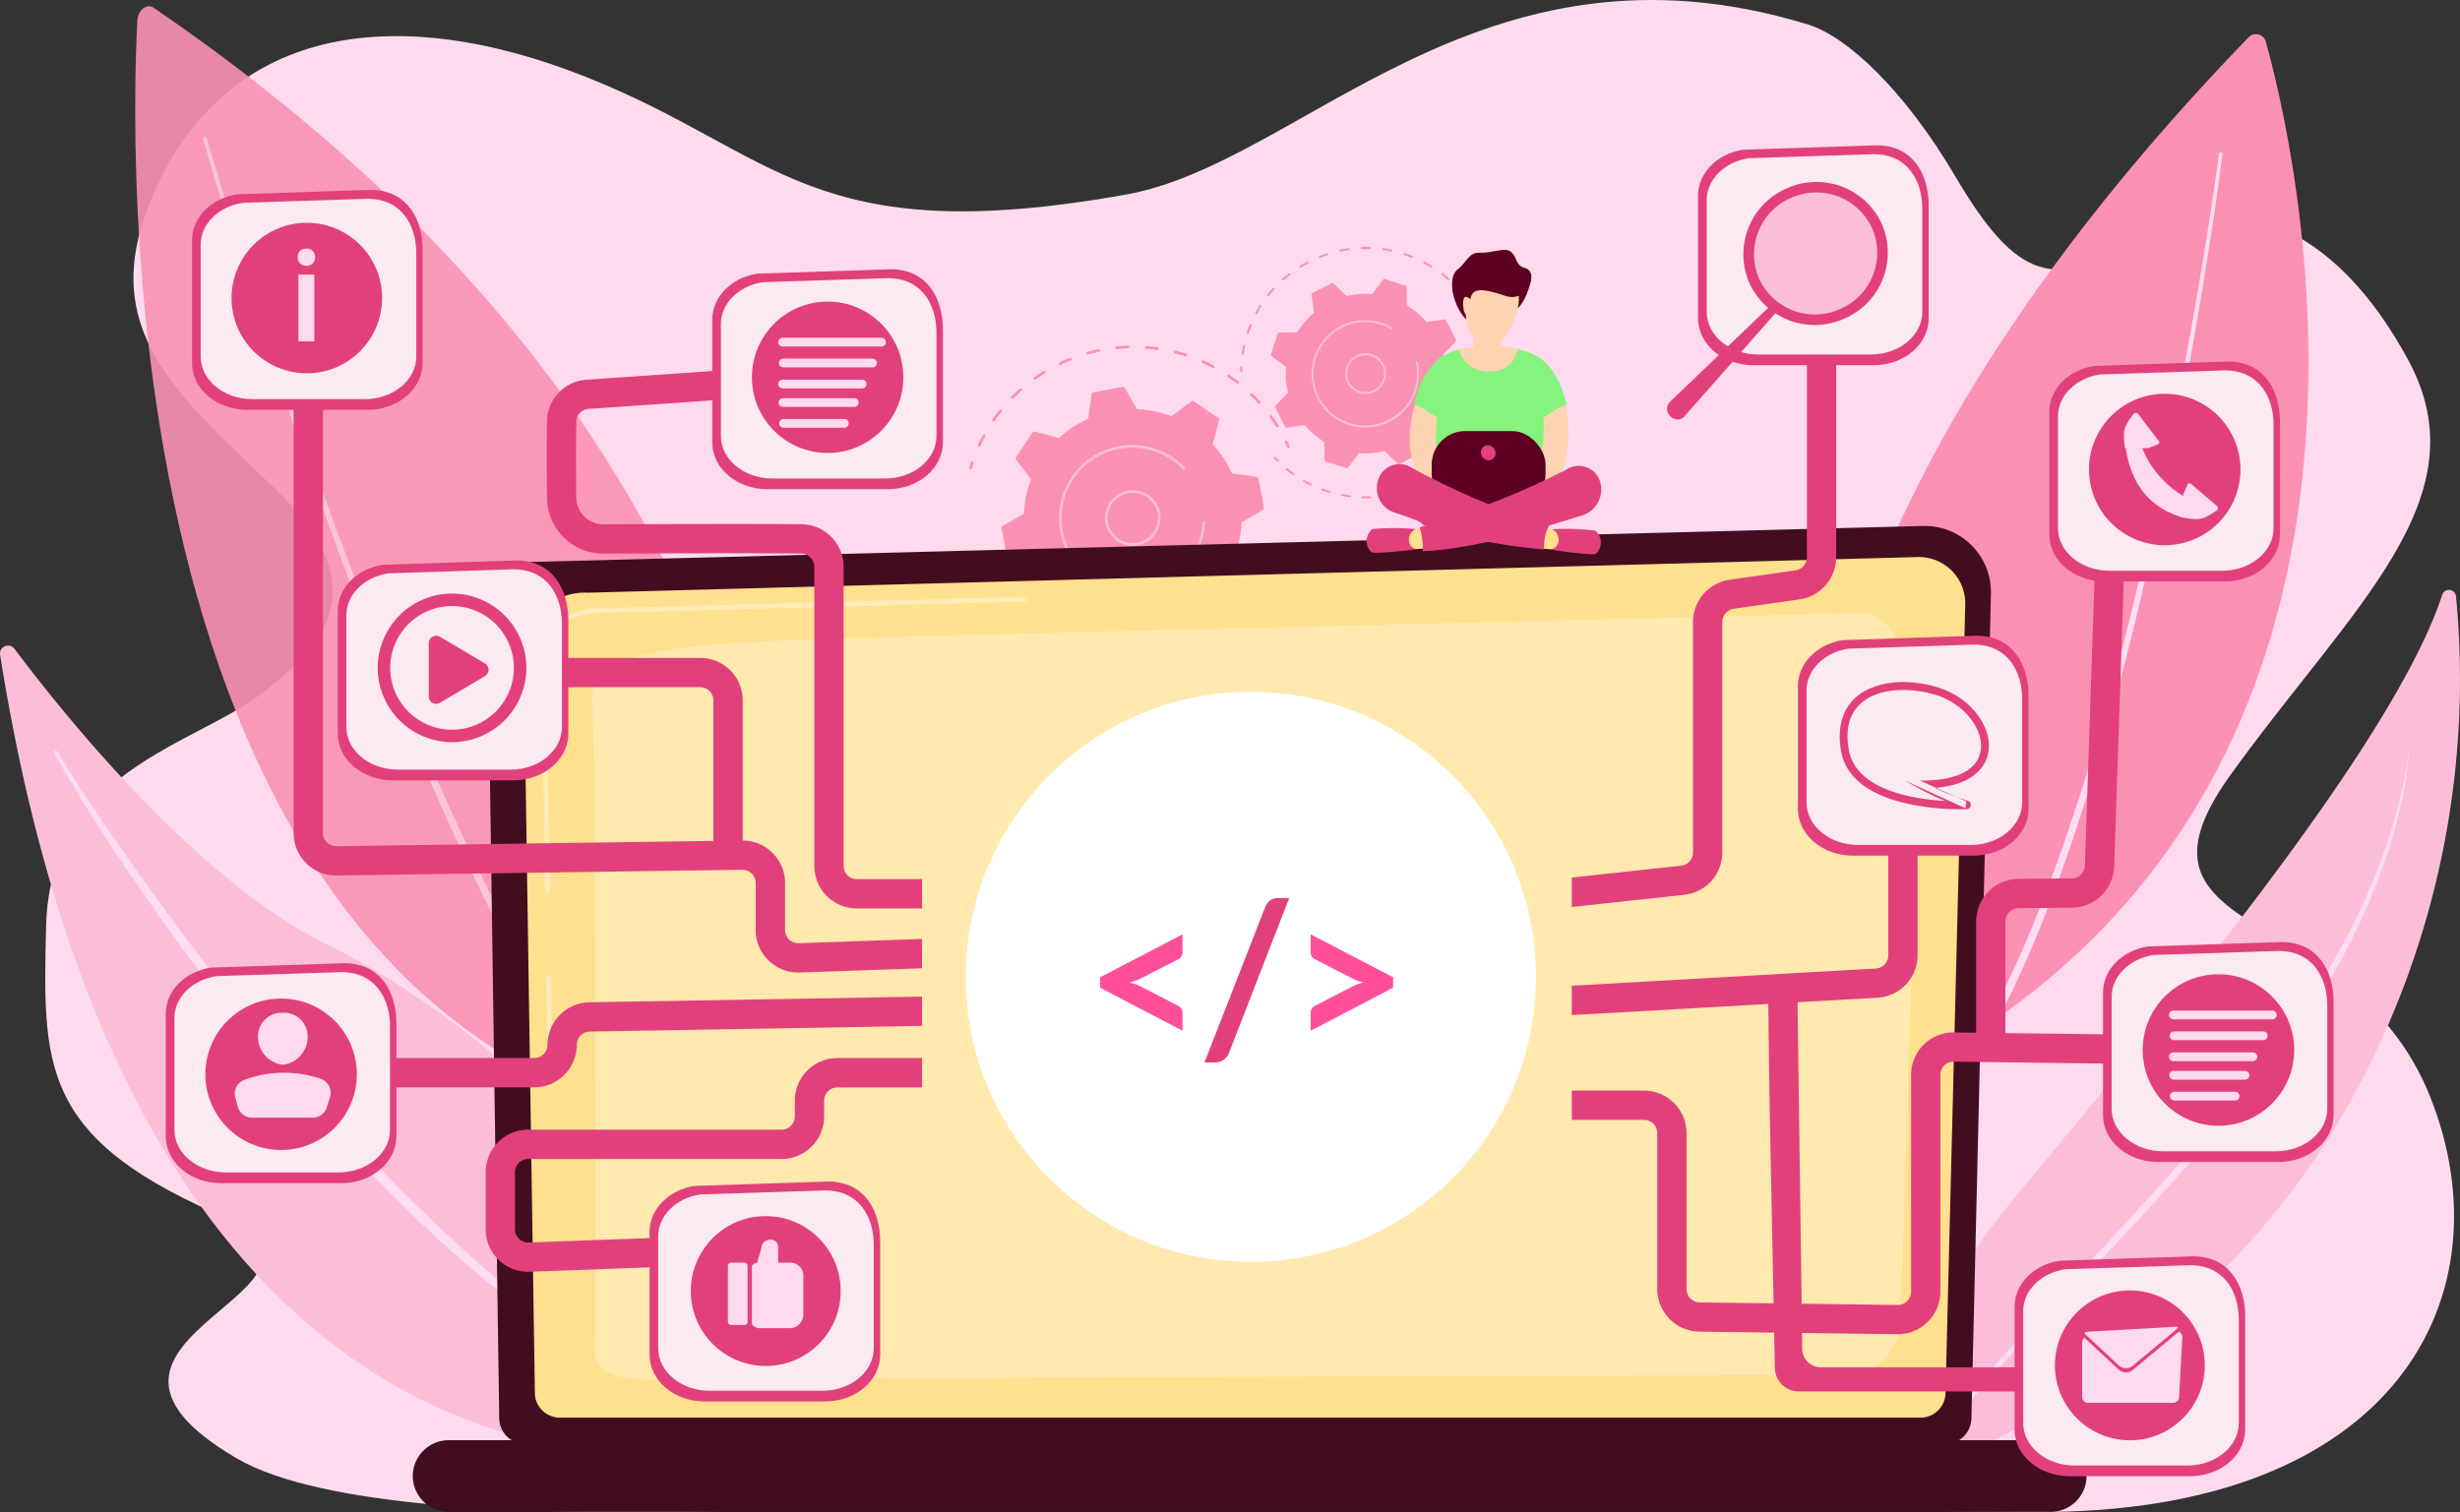 <svg xmlns="http://www.w3.org/2000/svg" xmlns:xlink="http://www.w3.org/1999/xlink" width="272.721" height="167.702" viewBox="0 0 272.721 167.702">
  <rect x="0" y="0" width="272.721" height="167.702" fill="#333333" stroke="none"/>
  <defs>
    <linearGradient id="linear-gradient" x1="4.224" y1="-7.682" x2="4.227" y2="-7.682" gradientUnits="objectBoundingBox">
      <stop offset="0" stop-color="#fedaef"/>
      <stop offset="1" stop-color="#fde9ef"/>
    </linearGradient>
    <linearGradient id="linear-gradient-2" x1="6.389" y1="-13.261" x2="6.389" y2="-13.253" gradientUnits="objectBoundingBox">
      <stop offset="0" stop-color="#822b4a"/>
      <stop offset="1" stop-color="#420e1f"/>
    </linearGradient>
    <linearGradient id="linear-gradient-3" x1="6.636" y1="-14.192" x2="6.638" y2="-14.183" gradientUnits="objectBoundingBox">
      <stop offset="0" stop-color="#fec943"/>
      <stop offset="1" stop-color="#ffe08e"/>
    </linearGradient>
    <linearGradient id="linear-gradient-4" x1="5.787" y1="-195.492" x2="5.787" y2="-194.665" xlink:href="#linear-gradient-2"/>
    <linearGradient id="linear-gradient-5" x1="98.57" y1="-263.908" x2="98.523" y2="-264.144" gradientUnits="objectBoundingBox">
      <stop offset="0" stop-color="#5d0022"/>
      <stop offset="1" stop-color="#910f40"/>
    </linearGradient>
    <linearGradient id="linear-gradient-6" x1="153.523" y1="-128.762" x2="153.434" y2="-128.816" gradientUnits="objectBoundingBox">
      <stop offset="0" stop-color="#ffe08e"/>
      <stop offset="1" stop-color="#fed3b1"/>
    </linearGradient>
    <linearGradient id="linear-gradient-7" x1="157.58" y1="-128.724" x2="157.444" y2="-128.799" xlink:href="#linear-gradient-6"/>
    <linearGradient id="linear-gradient-8" x1="70.568" y1="-168.242" x2="70.566" y2="-168.454" xlink:href="#linear-gradient-5"/>
    <linearGradient id="linear-gradient-9" x1="137.185" y1="-587.396" x2="137.309" y2="-587.396" gradientUnits="objectBoundingBox">
      <stop offset="0" stop-color="#e2407c"/>
      <stop offset="1" stop-color="#ff4f9b"/>
    </linearGradient>
    <linearGradient id="linear-gradient-10" x1="237.869" y1="-748.091" x2="236.59" y2="-750.29" xlink:href="#linear-gradient-6"/>
    <linearGradient id="linear-gradient-11" x1="121.054" y1="-607.008" x2="121.179" y2="-607.008" xlink:href="#linear-gradient-9"/>
    <linearGradient id="linear-gradient-12" x1="246.846" y1="-755.781" x2="245.532" y2="-758.025" xlink:href="#linear-gradient-6"/>
    <linearGradient id="linear-gradient-13" x1="45.708" y1="-151.495" x2="45.707" y2="-151.576" xlink:href="#linear-gradient-9"/>
    <linearGradient id="linear-gradient-14" x1="48.378" y1="-150.59" x2="48.375" y2="-150.665" xlink:href="#linear-gradient-9"/>
    <linearGradient id="linear-gradient-15" x1="125.042" y1="-300.962" x2="125.04" y2="-300.613" xlink:href="#linear-gradient-6"/>
    <linearGradient id="linear-gradient-16" x1="136.208" y1="-179.363" x2="136.148" y2="-179.277" xlink:href="#linear-gradient-6"/>
    <linearGradient id="linear-gradient-17" x1="97.565" y1="-200.655" x2="97.513" y2="-200.816" xlink:href="#linear-gradient-5"/>
    <linearGradient id="linear-gradient-18" x1="-128.958" y1="-839.498" x2="-131.464" y2="-838.189" xlink:href="#linear-gradient-6"/>
    <linearGradient id="linear-gradient-19" x1="230.249" y1="-1105.127" x2="230.151" y2="-1109.372" xlink:href="#linear-gradient-9"/>
    <linearGradient id="linear-gradient-20" x1="15.48" y1="-20.482" x2="15.49" y2="-20.482" xlink:href="#linear-gradient-9"/>
    <linearGradient id="linear-gradient-21" x1="17.456" y1="-147.048" x2="17.467" y2="-147.048" xlink:href="#linear-gradient-9"/>
    <linearGradient id="linear-gradient-22" x1="21.729" y1="-60.638" x2="21.744" y2="-60.638" xlink:href="#linear-gradient-9"/>
    <linearGradient id="linear-gradient-23" x1="25.025" y1="-22.354" x2="25.042" y2="-22.354" xlink:href="#linear-gradient-9"/>
    <linearGradient id="linear-gradient-24" x1="31.297" y1="-20.036" x2="31.321" y2="-20.036" xlink:href="#linear-gradient-9"/>
    <linearGradient id="linear-gradient-25" x1="14.032" y1="-14.939" x2="14.043" y2="-14.939" xlink:href="#linear-gradient-9"/>
    <linearGradient id="linear-gradient-26" x1="18.483" y1="-22.394" x2="18.497" y2="-22.394" xlink:href="#linear-gradient-9"/>
    <linearGradient id="linear-gradient-27" x1="41.77" y1="-54.933" x2="41.74" y2="-54.987" xlink:href="#linear-gradient-9"/>
    <linearGradient id="linear-gradient-28" x1="62.006" y1="-75.804" x2="62.047" y2="-75.804" xlink:href="#linear-gradient-9"/>
    <linearGradient id="linear-gradient-29" x1="319.395" y1="-135.83" x2="319.75" y2="-135.83" xlink:href="#linear-gradient"/>
    <linearGradient id="linear-gradient-30" x1="33.635" y1="-55.708" x2="33.605" y2="-55.762" xlink:href="#linear-gradient-9"/>
    <linearGradient id="linear-gradient-31" x1="49.205" y1="-76.562" x2="49.246" y2="-76.562" xlink:href="#linear-gradient-9"/>
    <linearGradient id="linear-gradient-32" x1="93.494" y1="-152.492" x2="93.577" y2="-152.492" xlink:href="#linear-gradient"/>
    <linearGradient id="linear-gradient-33" x1="159.567" y1="-391.942" x2="159.737" y2="-391.942" xlink:href="#linear-gradient"/>
    <linearGradient id="linear-gradient-34" x1="163.382" y1="-392.953" x2="163.556" y2="-392.953" xlink:href="#linear-gradient"/>
    <linearGradient id="linear-gradient-35" x1="35.174" y1="-54.733" x2="35.145" y2="-54.787" xlink:href="#linear-gradient-9"/>
    <linearGradient id="linear-gradient-36" x1="70.171" y1="-108.533" x2="70.128" y2="-108.762" xlink:href="#linear-gradient-9"/>
    <linearGradient id="linear-gradient-37" x1="54.428" y1="-85.611" x2="54.397" y2="-85.697" xlink:href="#linear-gradient-9"/>
    <linearGradient id="linear-gradient-38" x1="41.13" y1="-56.603" x2="41.101" y2="-56.657" xlink:href="#linear-gradient-9"/>
    <linearGradient id="linear-gradient-39" x1="62.342" y1="-85.04" x2="62.312" y2="-85.144" xlink:href="#linear-gradient-9"/>
    <linearGradient id="linear-gradient-40" x1="141.747" y1="-194.31" x2="141.561" y2="-194.806" xlink:href="#linear-gradient-9"/>
    <linearGradient id="linear-gradient-41" x1="34.737" y1="-56.937" x2="34.708" y2="-56.991" xlink:href="#linear-gradient-9"/>
    <linearGradient id="linear-gradient-42" x1="52.176" y1="-100.523" x2="52.141" y2="-100.715" xlink:href="#linear-gradient-9"/>
    <linearGradient id="linear-gradient-43" x1="41.883" y1="-58.416" x2="41.854" y2="-58.47" xlink:href="#linear-gradient-9"/>
    <linearGradient id="linear-gradient-44" x1="61.746" y1="-80.721" x2="61.786" y2="-80.721" xlink:href="#linear-gradient-9"/>
    <linearGradient id="linear-gradient-45" x1="168.524" y1="-267.679" x2="168.648" y2="-267.679" xlink:href="#linear-gradient"/>
    <linearGradient id="linear-gradient-46" x1="95.17" y1="-316.283" x2="95.234" y2="-316.283" xlink:href="#linear-gradient"/>
    <linearGradient id="linear-gradient-47" x1="33.402" y1="-58.321" x2="33.373" y2="-58.374" xlink:href="#linear-gradient-9"/>
    <linearGradient id="linear-gradient-48" x1="49.004" y1="-80.184" x2="49.045" y2="-80.184" xlink:href="#linear-gradient-9"/>
    <linearGradient id="linear-gradient-49" x1="67.233" y1="-2350.484" x2="67.29" y2="-2350.484" xlink:href="#linear-gradient"/>
    <linearGradient id="linear-gradient-50" x1="73.141" y1="-2349.426" x2="73.204" y2="-2349.426" xlink:href="#linear-gradient"/>
    <linearGradient id="linear-gradient-51" x1="80.19" y1="-2351.755" x2="80.259" y2="-2351.755" xlink:href="#linear-gradient"/>
    <linearGradient id="linear-gradient-52" x1="87.227" y1="-2353.32" x2="87.304" y2="-2353.32" xlink:href="#linear-gradient"/>
    <linearGradient id="linear-gradient-53" x1="98.288" y1="-2351.638" x2="98.376" y2="-2351.638" xlink:href="#linear-gradient"/>
    <linearGradient id="linear-gradient-54" x1="39.49" y1="-55.293" x2="39.461" y2="-55.347" xlink:href="#linear-gradient-9"/>
    <linearGradient id="linear-gradient-55" x1="58.18" y1="-75.918" x2="58.221" y2="-75.918" xlink:href="#linear-gradient-9"/>
    <linearGradient id="linear-gradient-56" x1="80.419" y1="-2288.457" x2="80.476" y2="-2288.457" xlink:href="#linear-gradient"/>
    <linearGradient id="linear-gradient-57" x1="87.67" y1="-2293" x2="87.733" y2="-2293" xlink:href="#linear-gradient"/>
    <linearGradient id="linear-gradient-58" x1="96.34" y1="-2291.366" x2="96.41" y2="-2291.366" xlink:href="#linear-gradient"/>
    <linearGradient id="linear-gradient-59" x1="105.078" y1="-2296.348" x2="105.155" y2="-2296.348" xlink:href="#linear-gradient"/>
    <linearGradient id="linear-gradient-60" x1="118.943" y1="-2298.671" x2="119.031" y2="-2298.671" xlink:href="#linear-gradient"/>
    <linearGradient id="linear-gradient-61" x1="39.765" y1="-59.396" x2="39.736" y2="-59.45" xlink:href="#linear-gradient-9"/>
    <linearGradient id="linear-gradient-62" x1="59.244" y1="-82.768" x2="59.285" y2="-82.768" xlink:href="#linear-gradient-9"/>
    <linearGradient id="linear-gradient-63" x1="283.067" y1="-223.901" x2="283.379" y2="-223.901" xlink:href="#linear-gradient"/>
    <linearGradient id="linear-gradient-64" x1="153.988" y1="-153.536" x2="154.107" y2="-153.536" xlink:href="#linear-gradient"/>
    <linearGradient id="linear-gradient-65" x1="33.787" y1="-59.742" x2="33.758" y2="-59.796" xlink:href="#linear-gradient-9"/>
    <linearGradient id="linear-gradient-66" x1="50.114" y1="-83.138" x2="50.155" y2="-83.138" xlink:href="#linear-gradient-9"/>
    <linearGradient id="linear-gradient-67" x1="72.592" y1="-195.206" x2="72.653" y2="-195.206" xlink:href="#linear-gradient"/>
    <linearGradient id="linear-gradient-68" x1="77.269" y1="-352.883" x2="77.335" y2="-352.883" xlink:href="#linear-gradient"/>
    <linearGradient id="linear-gradient-69" x1="99.546" y1="-135.7" x2="97.412" y2="-138.895" gradientUnits="objectBoundingBox">
      <stop offset="0" stop-color="#ff4f9b"/>
      <stop offset="1" stop-color="#e2407c"/>
    </linearGradient>
    <linearGradient id="linear-gradient-70" x1="95.777" y1="-77.902" x2="93.761" y2="-79.001" xlink:href="#linear-gradient-69"/>
    <linearGradient id="linear-gradient-71" x1="96.86" y1="-135.753" x2="94.726" y2="-138.947" xlink:href="#linear-gradient-69"/>
  </defs>
  <g id="Grupo_91022" data-name="Grupo 91022" transform="translate(445.602 -2447.705)">
    <path id="Trazado_143611" data-name="Trazado 143611" d="M-244.758,2450.434c4.274,1.312,10.665,7.275,16.27,16.788,6.894,11.7,10.989,12.726,20.742,6.96s21.207-1.891,29.5,13.457-6.233,27.283-19.7,45.983,13.418,13.863,22.125,35.7-3.573,46.343-43.981,46.051c-40.462-.292-108.136-2.343-108.136-2.343s-72.518,7.258-91.065-3.61c-23.329-13.67,16.67-18.74-2.543-27.269s-18.939-16.494-18.579-31.686c.409-17.329,16.278-19.995,23.951-25.89s12.288-12.293,1.317-22.786-19.369-17.562-13.823-31.463c7.957-19.943,27.265-22.516,48.482-14.064s24.816,19.278,59.828,13.011C-300.833,2465.781-281.153,2439.262-244.758,2450.434Z" transform="translate(-0.368)" fill="url(#linear-gradient)"/>
    <g id="Grupo_91022-2" data-name="Grupo 91022-2" transform="translate(-430.614 2448.391)" opacity="0.9">
      <path id="Trazado_143612" data-name="Trazado 143612" d="M-429.281,2450.044c-.886,17.427-2.843,118.51,70.314,123.912,0,0,14.561-68.647-68.541-125.367C-428.235,2448.094-429.222,2448.906-429.281,2450.044Z" transform="translate(429.515 -2448.441)" fill="#fa91b3"/>
      <path id="Trazado_143613" data-name="Trazado 143613" d="M-421.024,2464.142c1.381,4.752,2.849,9.485,4.354,14.2s3.061,9.419,4.664,14.1q4.8,14.058,10.254,27.878,2.753,6.9,5.7,13.706,2.987,6.795,6.24,13.466c2.2,4.432,4.517,8.8,7.016,13.061a107.978,107.978,0,0,0,8.24,12.273.482.482,0,0,1-.078.677h0a.483.483,0,0,1-.678-.077h0a109.361,109.361,0,0,1-8.254-12.421c-2.493-4.3-4.8-8.7-6.985-13.15q-3.248-6.7-6.193-13.528t-5.651-13.758q-5.411-13.851-10.133-27.957-2.372-7.043-4.6-14.135c-1.483-4.728-2.932-9.468-4.29-14.236a.205.205,0,0,1,.141-.253.2.2,0,0,1,.251.146Z" transform="translate(428.962 -2449.503)" fill="#fff" opacity="0.45" style="isolation: isolate"/>
    </g>
    <g id="Grupo_91023" data-name="Grupo 91023" transform="translate(-445.602 2519.293)">
      <path id="Trazado_143614" data-name="Trazado 143614" d="M-445.592,2525.573a.893.893,0,0,1,.743-1.019.889.889,0,0,1,.849.343c5.378,7.173,20.066,25.542,34.5,32.717,23.5,11.684,45.846,36.781,41.173,56.077C-368.329,2613.689-429.751,2625.36-445.592,2525.573Z" transform="translate(445.602 -2524.543)" fill="#fbbdd8"/>
      <path id="Trazado_143615" data-name="Trazado 143615" d="M-438.784,2537.174c.1.179.237.4.361.614l.39.63.8,1.251,1.616,2.489q1.637,2.476,3.325,4.914,3.365,4.887,6.9,9.649c4.74,6.33,9.638,12.543,14.865,18.471,2.626,2.952,5.261,5.9,8.017,8.728s5.579,5.592,8.5,8.244a126.41,126.41,0,0,0,18.8,14.361.2.2,0,0,1,.068.267.2.2,0,0,1-.26.068,101.885,101.885,0,0,1-10.023-6.434c-3.209-2.348-6.274-4.879-9.274-7.488a188.984,188.984,0,0,1-16.706-16.971c-2.613-2.99-5.128-6.062-7.6-9.169s-4.867-6.273-7.173-9.5-4.574-6.484-6.744-9.8q-1.624-2.493-3.194-5.019c-.519-.845-1.04-1.69-1.545-2.542l-.75-1.285-.369-.647c-.121-.224-.24-.422-.365-.682a.193.193,0,0,1,.091-.255.192.192,0,0,1,.25.08Z" transform="translate(445.162 -2525.397)" fill="#fedcf3"/>
    </g>
    <g id="Grupo_91024" data-name="Grupo 91024" transform="translate(-245.108 2451.5)">
      <path id="Trazado_143616" data-name="Trazado 143616" d="M-179.708,2452.6c3.567,12.813,21.284,88.227-46.5,117.564,0,0-24.443-46.646,44.6-118.049a1.127,1.127,0,0,1,1.591-.023A1.138,1.138,0,0,1-179.708,2452.6Z" transform="translate(230.405 -2451.778)" fill="#fa91b3"/>
      <path id="Trazado_143617" data-name="Trazado 143617" d="M-183.113,2466.036c-.546,4.216-1.183,8.416-1.854,12.615s-1.4,8.382-2.166,12.561c-1.541,8.357-3.268,16.683-5.25,24.949s-4.22,16.478-6.9,24.556q-1.989,6.064-4.424,11.977a107.411,107.411,0,0,1-5.512,11.539.457.457,0,0,1-.623.175h0a.458.458,0,0,1-.175-.623h0a106.368,106.368,0,0,0,5.524-11.412q2.454-5.86,4.464-11.9c2.709-8.037,4.978-16.22,7.008-24.461s3.792-16.55,5.374-24.889q1.188-6.257,2.229-12.54c.693-4.188,1.35-8.387,1.917-12.589h0a.2.2,0,0,1,.218-.166A.193.193,0,0,1-183.113,2466.036Z" transform="translate(229.016 -2452.738)" fill="#fedcf3"/>
    </g>
    <g id="Grupo_91025" data-name="Grupo 91025" transform="translate(-235.205 2513.121)">
      <path id="Trazado_143618" data-name="Trazado 143618" d="M-219.751,2617.127s-1.136-14.534,12.01-30.666c12.2-14.967,42.374-49.787,48.319-68a.784.784,0,0,1,.985-.509.784.784,0,0,1,.541.66,96.142,96.142,0,0,1-11.717,56.03C-186.906,2605.758-219.751,2617.127-219.751,2617.127Z" transform="translate(219.775 -2517.918)" fill="#fbbdd8"/>
      <path id="Trazado_143619" data-name="Trazado 143619" d="M-162.824,2536.472a33.518,33.518,0,0,1-.795,5.98c-.05.247-.1.494-.153.74l-.18.734-.361,1.468-.422,1.451c-.145.483-.273.973-.445,1.446a71.265,71.265,0,0,1-4.749,11.114c-.439.91-.971,1.769-1.469,2.647l-.757,1.31c-.129.217-.245.442-.385.651l-.409.636-1.636,2.545c-.264.431-.572.831-.864,1.241l-.887,1.228-.886,1.227-.445.614-.471.591-1.889,2.365c-.318.391-.623.8-.951,1.177l-.979,1.147-1.961,2.293-1.988,2.271c-.664.755-1.321,1.516-2,2.261q-2.011,2.25-4.057,4.468c-1.356,1.485-2.736,2.949-4.11,4.418l-4.159,4.364c-2.776,2.906-5.557,5.807-8.235,8.8-.682.738-1.321,1.508-1.978,2.266-.332.376-.638.773-.954,1.16s-.633.777-.935,1.176c-.585.81-1.2,1.6-1.731,2.45l-.413.627c-.068.105-.141.205-.2.315l-.184.327-.738,1.307v.006a.109.109,0,0,1-.149.041.109.109,0,0,1-.043-.142,35.655,35.655,0,0,1,3.155-5.16c.3-.41.609-.8.914-1.206s.607-.806.932-1.19c.64-.777,1.27-1.568,1.934-2.322l.987-1.144c.331-.379.672-.75,1.007-1.125l1.009-1.122,1.023-1.111c1.357-1.484,2.732-2.952,4.1-4.425,2.737-2.942,5.475-5.883,8.177-8.853s5.367-5.975,8-9l1.957-2.29.977-1.144c.326-.382.632-.777.948-1.166l1.885-2.337.472-.583.443-.605.886-1.213a88.468,88.468,0,0,0,6.463-10.108,70.766,70.766,0,0,0,4.936-10.936c.184-.467.317-.95.477-1.425l.467-1.432.409-1.447.2-.724c.063-.243.116-.488.175-.731.111-.489.238-.974.341-1.466l.287-1.477a29.764,29.764,0,0,0,.386-2.984.013.013,0,0,1,.012-.014h0a.015.015,0,0,1,0,.021Z" transform="translate(219.504 -2519.184)" fill="#fedcf3"/>
    </g>
    <g id="Grupo_91038" data-name="Grupo 91038" transform="translate(-338.144 2475.094)">
      <g id="Grupo_91031" data-name="Grupo 91031" transform="translate(0 10.938)">
        <g id="Grupo_91026" data-name="Grupo 91026" transform="translate(1.256 22.725)">
          <path id="Trazado_143620" data-name="Trazado 143620" d="M-290.991,2514.1a.152.152,0,0,1-.128.025.151.151,0,0,1-.111-.183h0q.071-.292.136-.587a.153.153,0,0,1,.181-.117.153.153,0,0,1,.117.18h0q-.064.3-.137.6A.151.151,0,0,1-290.991,2514.1Z" transform="translate(326.341 -2513.234)" fill="#fa91b3"/>
          <path id="Trazado_143621" data-name="Trazado 143621" d="M-300.007,2524.517a.152.152,0,0,1-.211-.027.152.152,0,0,1,.025-.212c.3-.242.6-.5.886-.758a.15.15,0,0,1,.212.009h0a.151.151,0,0,1-.009.214h0c-.292.264-.6.524-.9.77Zm-1.554,1.118-.008.006c-.332.213-.675.419-1.018.614a.15.15,0,0,1-.2-.059.15.15,0,0,1,.056-.2h0c.341-.189.675-.391,1-.6a.152.152,0,0,1,.21.045h0A.154.154,0,0,1-301.561,2525.635Zm3.8-3.24a.15.15,0,0,1-.191-.008.152.152,0,0,1-.011-.214c.258-.288.511-.589.75-.894a.152.152,0,0,1,.212-.025h0a.151.151,0,0,1,.026.212h0c-.245.31-.5.613-.766.908A.08.08,0,0,1-297.765,2522.4Zm-6.523,4.694a.175.175,0,0,1-.031.018c-.361.156-.731.3-1.1.437a.153.153,0,0,1-.195-.092.151.151,0,0,1,.091-.194h0c.365-.131.73-.273,1.086-.43a.153.153,0,0,1,.2.08.152.152,0,0,1-.05.184Zm8.392-7.154a.149.149,0,0,1-.172.006.151.151,0,0,1-.047-.209h0l.058-.092c.187-.3.37-.6.54-.912a.151.151,0,0,1,.2-.059.151.151,0,0,1,.06.2c-.173.313-.358.625-.546.927l-.059.092a.142.142,0,0,1-.038.04Zm-11.319,8.144a.152.152,0,0,1-.055.025c-.383.1-.773.181-1.159.253a.15.15,0,0,1-.176-.118v0a.153.153,0,0,1,.122-.177c.38-.068.765-.154,1.141-.248a.151.151,0,0,1,.184.109v0a.151.151,0,0,1-.054.158Zm12.761-10.874a.15.15,0,0,1-.15.018.15.15,0,0,1-.08-.2h0c.153-.357.3-.722.427-1.087a.151.151,0,0,1,.192-.092h0a.152.152,0,0,1,.092.194c-.132.371-.279.743-.433,1.106a.157.157,0,0,1-.047.061Zm-15.809,11.375a.145.145,0,0,1-.078.03c-.394.033-.793.052-1.186.06a.154.154,0,0,1-.155-.149.151.151,0,0,1,.149-.154h0c.387-.007.778-.028,1.166-.06a.151.151,0,0,1,.164.136.151.151,0,0,1-.059.137Zm-3.088,0a.146.146,0,0,1-.1.03c-.393-.033-.789-.077-1.179-.137a.151.151,0,0,1-.129-.171h0a.152.152,0,0,1,.171-.129h0c.383.056.773.1,1.159.132a.151.151,0,0,1,.136.164.149.149,0,0,1-.052.111Zm-3.045-.5a.153.153,0,0,1-.128.025c-.382-.1-.765-.2-1.14-.326a.152.152,0,0,1-.1-.19h0a.151.151,0,0,1,.19-.1h0c.37.118.75.226,1.122.321a.152.152,0,0,1,.111.185h0a.156.156,0,0,1-.053.083Zm-2.921-1a.148.148,0,0,1-.152.018c-.361-.157-.721-.328-1.071-.509a.153.153,0,0,1-.068-.2.152.152,0,0,1,.2-.069h0c.346.177.7.345,1.056.5a.153.153,0,0,1,.077.2.148.148,0,0,1-.043.063Zm-2.719-1.463a.153.153,0,0,1-.173.005c-.333-.215-.661-.442-.976-.676a.151.151,0,0,1-.032-.211.153.153,0,0,1,.212-.033c.31.23.633.454.961.666a.152.152,0,0,1,.045.21h0a.148.148,0,0,1-.034.038Zm-2.448-1.884a.153.153,0,0,1-.193-.01c-.291-.264-.577-.541-.853-.826a.152.152,0,0,1,0-.214.152.152,0,0,1,.215,0c.273.279.554.552.839.813a.152.152,0,0,1,.01.215.265.265,0,0,1-.016.022Zm-2.107-2.26a.153.153,0,0,1-.21-.028c-.105-.136-.209-.269-.31-.405-.137-.182-.267-.366-.394-.55a.152.152,0,0,1,.033-.2h0a.152.152,0,0,1,.211.038c.125.181.255.362.388.542.1.136.2.266.306.4a.152.152,0,0,1-.025.212h0Z" transform="translate(328.821 -2513.411)" fill="#fa91b3"/>
          <path id="Trazado_143622" data-name="Trazado 143622" d="M-328.391,2519.047l-.018.011a.152.152,0,0,1-.2-.06c-.1-.179-.194-.36-.286-.541a.151.151,0,0,1,.065-.2h0a.152.152,0,0,1,.2.067h0c.091.179.184.356.281.533A.153.153,0,0,1-328.391,2519.047Z" transform="translate(328.916 -2513.575)" fill="#fa91b3"/>
        </g>
        <g id="Grupo_91027" data-name="Grupo 91027">
          <path id="Trazado_143623" data-name="Trazado 143623" d="M-330.019,2503.458a.148.148,0,0,1-.136.024.151.151,0,0,1-.1-.187v0q.088-.292.186-.583a.152.152,0,0,1,.193-.095.151.151,0,0,1,.1.191h0c-.064.191-.125.383-.184.574A.144.144,0,0,1-330.019,2503.458Z" transform="translate(330.264 -2489.782)" fill="#fa91b3"/>
          <path id="Trazado_143624" data-name="Trazado 143624" d="M-295.975,2497.865l-.009.007a.152.152,0,0,1-.21-.047c-.219-.346-.452-.689-.693-1.023a.151.151,0,0,1,.032-.211h0a.152.152,0,0,1,.212.033c.246.336.483.686.705,1.037A.151.151,0,0,1-295.975,2497.865Zm-1.978-2.591a.153.153,0,0,1-.2-.019c-.272-.3-.565-.6-.86-.887a.149.149,0,0,1-.006-.212v0a.152.152,0,0,1,.214,0h0c.3.289.594.592.874.9a.152.152,0,0,1-.01.215Zm-2.4-2.212a.152.152,0,0,1-.184,0c-.322-.25-.661-.493-1-.723a.151.151,0,0,1-.041-.21h0a.151.151,0,0,1,.211-.041h0c.347.233.689.477,1.017.734a.152.152,0,0,1,.027.213h0a.13.13,0,0,1-.029.024Zm-2.741-1.769a.153.153,0,0,1-.163.013c-.362-.193-.735-.374-1.108-.542a.151.151,0,0,1-.076-.2h0a.153.153,0,0,1,.2-.076c.38.171.759.355,1.126.551a.153.153,0,0,1,.063.205.139.139,0,0,1-.042.048Zm-3-1.274a.146.146,0,0,1-.136.022c-.39-.125-.788-.24-1.185-.34a.152.152,0,0,1-.11-.185h0a.151.151,0,0,1,.184-.11h0c.4.1.808.219,1.2.347a.152.152,0,0,1,.1.19h0a.153.153,0,0,1-.056.072Zm-3.176-.731a.149.149,0,0,1-.112.029c-.405-.058-.818-.1-1.227-.131a.151.151,0,0,1-.14-.163.15.15,0,0,1,.16-.14h0c.415.03.834.074,1.246.132a.153.153,0,0,1,.13.172.151.151,0,0,1-.061.1Zm-3.256-.171a.147.147,0,0,1-.085.03c-.409.014-.824.042-1.231.083a.152.152,0,0,1-.166-.136.15.15,0,0,1,.134-.167h0c.415-.041.836-.068,1.251-.084a.153.153,0,0,1,.157.147.152.152,0,0,1-.062.126Zm-16.493,10.948a.155.155,0,0,1-.156.016.152.152,0,0,1-.074-.2v0c.175-.377.364-.754.564-1.12a.153.153,0,0,1,.2-.061.153.153,0,0,1,.06.2c-.2.36-.383.731-.554,1.1a.17.17,0,0,1-.045.061Zm13.255-10.557a.132.132,0,0,1-.059.026c-.4.085-.8.183-1.2.292a.151.151,0,0,1-.186-.1h0a.152.152,0,0,1,.105-.187c.4-.112.811-.211,1.219-.3a.151.151,0,0,1,.179.115v0a.153.153,0,0,1-.059.15Zm-11.637,7.725a.153.153,0,0,1-.177,0,.152.152,0,0,1-.04-.211h0c.237-.341.488-.682.745-1.008a.154.154,0,0,1,.214-.025.153.153,0,0,1,.023.214c-.254.319-.5.653-.733.991a.242.242,0,0,1-.034.033Zm8.514-6.784a.143.143,0,0,1-.035.021c-.38.15-.76.317-1.13.494a.153.153,0,0,1-.2-.072h0a.151.151,0,0,1,.067-.2l.006,0c.375-.179.762-.348,1.149-.5a.151.151,0,0,1,.2.084h0a.151.151,0,0,1-.048.178Zm-6.436,4.268a.149.149,0,0,1-.2-.013.152.152,0,0,1,0-.215c.292-.3.6-.588.908-.865a.151.151,0,0,1,.213.01l0,0a.154.154,0,0,1-.013.215c-.307.273-.607.558-.894.85Zm3.522-2.805-.012.008c-.349.215-.694.445-1.029.682a.151.151,0,0,1-.212-.036h0a.152.152,0,0,1,.035-.211c.341-.241.691-.477,1.045-.693a.154.154,0,0,1,.21.049.153.153,0,0,1-.039.2Z" transform="translate(330.195 -2488.842)" fill="#fa91b3"/>
          <path id="Trazado_143625" data-name="Trazado 143625" d="M-292.229,2500.961l-.029.017a.153.153,0,0,1-.2-.073l0,0q-.123-.272-.255-.546a.151.151,0,0,1,.066-.2h0a.152.152,0,0,1,.2.066h0c.09.182.178.366.26.554A.154.154,0,0,1-292.229,2500.961Z" transform="translate(327.699 -2489.614)" fill="#fa91b3"/>
        </g>
        <g id="Grupo_91030" data-name="Grupo 91030" transform="translate(3.564 4.555)">
          <g id="Grupo_91028" data-name="Grupo 91028">
            <path id="Trazado_143626" data-name="Trazado 143626" d="M-297.96,2503.912a.225.225,0,0,0-.19-.182l-2.727-.387a12,12,0,0,0-2.142-3.241l.714-2.659a.227.227,0,0,0-.092-.247l-2.736-1.849a.225.225,0,0,0-.262.008l-2.2,1.654a11.966,11.966,0,0,0-3.807-.777l-1.376-2.387a.224.224,0,0,0-.238-.109l-3.241.628a.226.226,0,0,0-.182.191l-.387,2.727a12.009,12.009,0,0,0-3.242,2.141l-2.659-.713a.227.227,0,0,0-.246.092l-1.848,2.736a.227.227,0,0,0,.007.263l1.654,2.2a11.975,11.975,0,0,0-.776,3.807l-2.387,1.376a.226.226,0,0,0-.109.239l.627,3.242a.226.226,0,0,0,.191.181l2.727.386a12,12,0,0,0,2.141,3.243l-.713,2.659a.225.225,0,0,0,.091.247l2.737,1.848a.225.225,0,0,0,.262-.006l2.2-1.654a12,12,0,0,0,3.807.776l1.376,2.387a.226.226,0,0,0,.239.109l3.242-.628a.228.228,0,0,0,.182-.191l.386-2.727a11.99,11.99,0,0,0,3.242-2.14l2.659.712a.226.226,0,0,0,.247-.091l1.848-2.736a.225.225,0,0,0-.007-.263l-1.654-2.2a12,12,0,0,0,.777-3.807l2.387-1.376a.226.226,0,0,0,.109-.24Z" transform="translate(326.439 -2493.731)" fill="#fa91b3"/>
          </g>
          <g id="Grupo_91029" data-name="Grupo 91029" transform="translate(11.472 11.471)">
            <path id="Trazado_143627" data-name="Trazado 143627" d="M-309.193,2511.6a3.079,3.079,0,0,1-2.895.431,3.061,3.061,0,0,1-1.744-1.591,3.062,3.062,0,0,1-.108-2.357,3.073,3.073,0,0,1,1.591-1.745,3.065,3.065,0,0,1,2.358-.106,3.086,3.086,0,0,1,1.851,3.948A3.057,3.057,0,0,1-309.193,2511.6Zm-3.512-4.695a2.762,2.762,0,0,0-.948,1.281,2.763,2.763,0,0,0,.1,2.125,2.758,2.758,0,0,0,1.573,1.432,2.785,2.785,0,0,0,3.56-1.669,2.786,2.786,0,0,0-1.67-3.56,2.76,2.76,0,0,0-2.125.1,2.852,2.852,0,0,0-.487.292Z" transform="translate(314.125 -2506.044)" fill="#fbbdd8"/>
          </g>
          <path id="Trazado_143628" data-name="Trazado 143628" d="M-306.621,2515.288a8.136,8.136,0,0,1-9.405.222,8.081,8.081,0,0,1-1.961-1.87,8.134,8.134,0,0,1-.22-9.4,8.061,8.061,0,0,1,5.182-3.427,8.066,8.066,0,0,1,6.089,1.244,8.078,8.078,0,0,1,1.219,1.008c.035.033.068.068.1.105l.012.015a.154.154,0,0,1-.018.2.152.152,0,0,1-.215,0,7.823,7.823,0,0,0-1.273-1.072,7.759,7.759,0,0,0-5.864-1.2,7.763,7.763,0,0,0-4.991,3.3,7.829,7.829,0,0,0,.212,9.051,7.79,7.79,0,0,0,1.888,1.8,7.827,7.827,0,0,0,10.853-2.1,7.8,7.8,0,0,0,1.328-3.946.153.153,0,0,1,.16-.143.147.147,0,0,1,.114.061.145.145,0,0,1,.03.1,8.1,8.1,0,0,1-1.38,4.1A8.1,8.1,0,0,1-306.621,2515.288Z" transform="translate(325.971 -2494.205)" fill="#fbbdd8"/>
        </g>
      </g>
      <g id="Grupo_91037" data-name="Grupo 91037" transform="translate(30.031)">
        <g id="Grupo_91032" data-name="Grupo 91032" transform="translate(3.726 12.818)">
          <path id="Trazado_143629" data-name="Trazado 143629" d="M-268.164,2491.483a.112.112,0,0,1-.085.045.112.112,0,0,1-.116-.107c-.006-.148-.015-.3-.025-.441a.112.112,0,0,1,.1-.119.112.112,0,0,1,.119.1c.011.148.02.3.026.447A.113.113,0,0,1-268.164,2491.483Z" transform="translate(292.279 -2490.86)" fill="#fa91b3"/>
          <path id="Trazado_143630" data-name="Trazado 143630" d="M-272.341,2500.164a.111.111,0,0,1-.154.023.11.11,0,0,1-.026-.154h0c.163-.231.322-.472.471-.715a.113.113,0,0,1,.154-.037.112.112,0,0,1,.035.154c-.151.246-.313.491-.477.727Zm-.868,1.1-.006.007c-.19.218-.389.433-.593.638a.112.112,0,0,1-.157,0,.111.111,0,0,1,0-.156l0,0c.2-.205.4-.414.584-.628a.112.112,0,0,1,.157-.011.111.111,0,0,1,.014.152Zm2.019-3.055a.113.113,0,0,1-.137.033.112.112,0,0,1-.051-.149c.124-.255.241-.519.348-.783a.113.113,0,0,1,.146-.061.11.11,0,0,1,.06.145c-.109.268-.228.536-.353.8l-.013.019Zm-3.644,4.637a.092.092,0,0,1-.019.019c-.222.184-.454.362-.689.533a.113.113,0,0,1-.156-.025.113.113,0,0,1,.024-.156h0c.231-.167.459-.341.678-.523a.11.11,0,0,1,.156.013v0a.111.111,0,0,1,0,.135Zm4.46-6.75a.113.113,0,0,1-.12.04.111.111,0,0,1-.075-.137l.022-.076c.068-.248.136-.5.194-.75a.111.111,0,0,1,.133-.085h0a.111.111,0,0,1,.085.132v0c-.059.255-.125.512-.2.764l-.023.078a.086.086,0,0,1-.018.029Zm-6.32,8.04a.14.14,0,0,1-.033.029c-.252.145-.509.284-.767.409a.112.112,0,0,1-.15-.049.113.113,0,0,1,.05-.15c.254-.127.508-.264.754-.409a.112.112,0,0,1,.153.04.112.112,0,0,1-.008.13Zm6.783-10.257a.107.107,0,0,1-.1.043.111.111,0,0,1-.1-.123v0c.036-.281.062-.569.08-.853a.112.112,0,0,1,.117-.105h0a.113.113,0,0,1,.105.118c-.018.289-.046.581-.081.867a.117.117,0,0,1-.023.054Zm-8.83,11.229a.105.105,0,0,1-.048.037c-.272.1-.545.2-.824.283a.111.111,0,0,1-.136-.074.11.11,0,0,1,.074-.136c.273-.084.545-.178.81-.278a.111.111,0,0,1,.143.065.109.109,0,0,1-.019.1Zm-2.174.628a.117.117,0,0,1-.068.042c-.284.057-.573.105-.858.146a.112.112,0,0,1-.126-.1.111.111,0,0,1,.1-.125h0c.28-.038.565-.086.844-.142a.111.111,0,0,1,.13.086h0a.108.108,0,0,1-.02.089Zm-2.251.262a.108.108,0,0,1-.084.044c-.289.01-.581.01-.871,0a.11.11,0,0,1-.108-.114h0a.111.111,0,0,1,.115-.108c.284.007.573.007.856,0a.111.111,0,0,1,.115.107h0a.116.116,0,0,1-.02.07Zm-2.261-.111a.112.112,0,0,1-.1.044c-.286-.039-.576-.086-.859-.142a.111.111,0,0,1-.088-.13.112.112,0,0,1,.131-.088c.279.055.563.1.844.137a.11.11,0,0,1,.1.125.109.109,0,0,1-.021.055Zm-2.214-.477a.109.109,0,0,1-.12.039c-.279-.084-.556-.178-.826-.278a.111.111,0,0,1-.068-.142h0a.112.112,0,0,1,.143-.069h0c.265.1.539.191.812.272a.111.111,0,0,1,.074.137.093.093,0,0,1-.014.038Zm-2.107-.83a.111.111,0,0,1-.136.032c-.259-.127-.518-.264-.77-.409a.112.112,0,0,1-.041-.152.111.111,0,0,1,.152-.041h0c.249.142.5.277.757.4a.11.11,0,0,1,.051.147v0l-.012.017Zm-1.944-1.165a.111.111,0,0,1-.153.024c-.1-.074-.2-.147-.3-.223-.132-.1-.264-.205-.39-.308a.112.112,0,0,1-.019-.154v0a.112.112,0,0,1,.157-.016c.124.1.252.2.383.3l.3.219a.112.112,0,0,1,.025.156Z" transform="translate(293.932 -2490.995)" fill="#fa91b3"/>
          <path id="Trazado_143631" data-name="Trazado 143631" d="M-293.521,2502.573l-.01.011a.111.111,0,0,1-.157,0c-.106-.106-.21-.213-.312-.323a.111.111,0,0,1,.006-.156h0a.113.113,0,0,1,.157,0c.1.109.2.214.307.318A.112.112,0,0,1-293.521,2502.573Z" transform="translate(294.031 -2491.626)" fill="#fa91b3"/>
        </g>
        <g id="Grupo_91033" data-name="Grupo 91033">
          <path id="Trazado_143632" data-name="Trazado 143632" d="M-297.83,2491.915a.111.111,0,0,1-.089.044.112.112,0,0,1-.111-.112h0c0-.149.007-.3.014-.449a.11.11,0,0,1,.115-.106h0a.112.112,0,0,1,.107.115h0c-.007.147-.011.294-.013.441A.108.108,0,0,1-297.83,2491.915Z" transform="translate(298.03 -2478.072)" fill="#fa91b3"/>
          <path id="Trazado_143633" data-name="Trazado 143633" d="M-274.819,2480.763l-.006.006a.111.111,0,0,1-.157.009h0c-.224-.2-.459-.394-.7-.578a.112.112,0,0,1-.021-.155h0a.113.113,0,0,1,.157-.02c.241.188.477.386.707.588A.112.112,0,0,1-274.819,2480.763Zm-1.921-1.426a.111.111,0,0,1-.146.028c-.255-.158-.52-.309-.786-.449a.11.11,0,0,1-.047-.15h0a.111.111,0,0,1,.149-.048h0c.273.143.539.3.8.456a.111.111,0,0,1,.036.153Zm-2.138-1.072a.109.109,0,0,1-.13.035c-.279-.109-.566-.212-.852-.306a.11.11,0,0,1-.068-.14.109.109,0,0,1,.14-.068c.291.094.582.2.865.311a.111.111,0,0,1,.063.145.185.185,0,0,1-.021.023Zm-2.291-.69a.111.111,0,0,1-.113.042c-.293-.062-.593-.114-.891-.156a.111.111,0,0,1-.094-.125v0a.111.111,0,0,1,.126-.094c.3.043.607.1.906.16a.111.111,0,0,1,.087.131.115.115,0,0,1-.021.044Zm-2.376-.287a.111.111,0,0,1-.091.044c-.3-.01-.606-.01-.9,0a.111.111,0,0,1-.116-.107.112.112,0,0,1,.108-.115c.3-.011.614-.011.92,0a.111.111,0,0,1,.106.115.1.1,0,0,1-.022.063Zm-2.386.13a.11.11,0,0,1-.074.043c-.3.042-.6.095-.891.156a.11.11,0,0,1-.131-.085h0a.112.112,0,0,1,.085-.133c.3-.062.6-.116.906-.159a.112.112,0,0,1,.126.1h0A.115.115,0,0,1-285.931,2477.418Zm-2.329.54a.11.11,0,0,1-.055.04c-.286.093-.572.2-.851.307a.11.11,0,0,1-.143-.059l0,0a.111.111,0,0,1,.061-.144h0c.282-.114.574-.219.865-.314a.111.111,0,0,1,.14.068.112.112,0,0,1-.016.1Zm-9.4,11.068a.114.114,0,0,1-.105.043.111.111,0,0,1-.093-.127c.046-.3.1-.606.17-.9a.111.111,0,0,1,.131-.085h0a.11.11,0,0,1,.085.132v0c-.064.293-.12.592-.166.886a.108.108,0,0,1-.025.051Zm7.2-10.134a.128.128,0,0,1-.036.032c-.266.14-.53.292-.785.449a.112.112,0,0,1-.154-.037.112.112,0,0,1,.036-.153c.26-.16.528-.314.8-.457a.11.11,0,0,1,.15.045h0a.111.111,0,0,1-.01.118Zm-6.632,7.809a.11.11,0,0,1-.124.037.11.11,0,0,1-.068-.141c.1-.29.2-.58.321-.862a.111.111,0,0,1,.144-.062h0a.111.111,0,0,1,.062.146c-.114.278-.22.563-.316.85a.128.128,0,0,1-.019.031Zm4.621-6.512a.08.08,0,0,1-.021.021c-.237.185-.471.378-.7.578a.111.111,0,0,1-.156-.008h0a.11.11,0,0,1,.007-.155l0,0c.228-.2.467-.4.708-.587a.111.111,0,0,1,.157.021.109.109,0,0,1,0,.135Zm-3.668,4.317a.11.11,0,0,1-.142.03.111.111,0,0,1-.045-.151h0c.145-.267.3-.535.465-.792a.11.11,0,0,1,.15-.039l0,0a.113.113,0,0,1,.035.154c-.161.253-.315.516-.457.781Zm1.91-2.692-.007.007c-.2.223-.4.456-.586.689a.11.11,0,0,1-.155.02h0a.112.112,0,0,1-.018-.156c.19-.239.39-.478.6-.7a.112.112,0,0,1,.157-.007.112.112,0,0,1,.018.15Z" transform="translate(298.018 -2477.102)" fill="#fa91b3"/>
          <path id="Trazado_143634" data-name="Trazado 143634" d="M-271.712,2482.477l-.017.018a.112.112,0,0,1-.157-.012h0c-.1-.112-.192-.224-.292-.333a.111.111,0,0,1,.007-.156h0a.11.11,0,0,1,.157.007c.1.111.2.225.3.341A.11.11,0,0,1-271.712,2482.477Z" transform="translate(296.266 -2477.434)" fill="#fa91b3"/>
        </g>
        <g id="Grupo_91036" data-name="Grupo 91036" transform="translate(3.405 3.539)">
          <g id="Grupo_91034" data-name="Grupo 91034">
            <path id="Trazado_143635" data-name="Trazado 143635" d="M-274.954,2485.487a.166.166,0,0,0-.171-.088l-2,.281a8.828,8.828,0,0,0-2.168-1.85l-.037-2.018a.165.165,0,0,0-.115-.153l-2.3-.75a.167.167,0,0,0-.184.058l-1.215,1.612a8.784,8.784,0,0,0-2.84.227l-1.455-1.4a.165.165,0,0,0-.19-.028l-2.158,1.1a.165.165,0,0,0-.089.17l.281,2a8.83,8.83,0,0,0-1.849,2.168l-2.018.037a.165.165,0,0,0-.154.115l-.75,2.3a.168.168,0,0,0,.058.184l1.613,1.215a8.752,8.752,0,0,0,.226,2.84l-1.4,1.455a.166.166,0,0,0-.029.19l1.1,2.158a.166.166,0,0,0,.171.088l2-.281a8.8,8.8,0,0,0,2.168,1.849l.037,2.018a.169.169,0,0,0,.115.156l2.3.746a.166.166,0,0,0,.184-.059l1.214-1.612a8.787,8.787,0,0,0,2.841-.226l1.455,1.4a.167.167,0,0,0,.19.028l2.158-1.1a.167.167,0,0,0,.089-.17l-.282-2a8.8,8.8,0,0,0,1.85-2.168l2.018-.037a.166.166,0,0,0,.154-.114l.75-2.3a.166.166,0,0,0-.058-.184l-1.613-1.215a8.8,8.8,0,0,0-.226-2.84l1.4-1.455a.168.168,0,0,0,.029-.19Z" transform="translate(294.375 -2480.901)" fill="#fa91b3"/>
          </g>
          <g id="Grupo_91035" data-name="Grupo 91035" transform="translate(8.238 8.244)">
            <path id="Trazado_143636" data-name="Trazado 143636" d="M-281.468,2493.373a2.261,2.261,0,0,1-1.952.892,2.247,2.247,0,0,1-1.552-.767,2.25,2.25,0,0,1-.556-1.637,2.25,2.25,0,0,1,.768-1.551,2.248,2.248,0,0,1,1.636-.556,2.265,2.265,0,0,1,2.107,2.406A2.242,2.242,0,0,1-281.468,2493.373Zm-3.43-2.6a2.03,2.03,0,0,0-.409,1.1,2.027,2.027,0,0,0,.5,1.479,2.026,2.026,0,0,0,1.4.691,2.045,2.045,0,0,0,2.17-1.9,2.042,2.042,0,0,0-1.9-2.169,2.026,2.026,0,0,0-1.478.5A2.074,2.074,0,0,0-284.9,2490.778Z" transform="translate(285.533 -2489.749)" fill="#fbbdd8"/>
          </g>
          <path id="Trazado_143637" data-name="Trazado 143637" d="M-278.842,2495.363a5.967,5.967,0,0,1-6.583,2.068,5.935,5.935,0,0,1-1.763-.919,5.967,5.967,0,0,1-2.066-6.583,5.92,5.92,0,0,1,2.957-3.469,5.921,5.921,0,0,1,4.545-.361,6.034,6.034,0,0,1,1.063.461l.1.054.011.007a.113.113,0,0,1,.029.146.113.113,0,0,1-.153.04,5.712,5.712,0,0,0-1.114-.5,5.692,5.692,0,0,0-4.374.347,5.7,5.7,0,0,0-2.847,3.341,5.742,5.742,0,0,0,1.99,6.336,5.681,5.681,0,0,0,1.7.886,5.739,5.739,0,0,0,7.221-3.686,5.725,5.725,0,0,0,.136-3.051.111.111,0,0,1,.081-.135h0a.108.108,0,0,1,.092.018.112.112,0,0,1,.041.063,5.948,5.948,0,0,1-.137,3.17A5.946,5.946,0,0,1-278.842,2495.363Z" transform="translate(294.045 -2481.236)" fill="#fbbdd8"/>
        </g>
      </g>
    </g>
    <g id="Grupo_91041" data-name="Grupo 91041" transform="translate(-399.835 2506.027)">
      <g id="Grupo_91040" data-name="Grupo 91040" transform="translate(8.269)">
        <path id="Trazado_143638" data-name="Trazado 143638" d="M-223.084,2609.221a2.918,2.918,0,0,1-2.911,2.908H-383.384a2.918,2.918,0,0,1-2.911-2.908l-1.31-90.447a5.068,5.068,0,0,1,5.337-4.487l153.82-3.98a7.343,7.343,0,0,1,5.373,2.139,7.325,7.325,0,0,1,2.153,5.362Z" transform="translate(387.604 -2510.304)" fill="url(#linear-gradient-2)"/>
        <path id="Trazado_143639" data-name="Trazado 143639" d="M-225.661,2606.684a2.763,2.763,0,0,1-2.754,2.753H-379.295a2.762,2.762,0,0,1-2.753-2.753l-1.236-82.109a6.779,6.779,0,0,1,7.1-6.614l147.426-3.955a5.144,5.144,0,0,1,3.775,1.5,5.147,5.147,0,0,1,1.509,3.771Z" transform="translate(387.309 -2510.557)" fill="url(#linear-gradient-3)"/>
        <g id="Grupo_91039" data-name="Grupo 91039" transform="translate(6.013 7.856)">
          <path id="Trazado_143640" data-name="Trazado 143640" d="M-380.232,2570.933a.26.26,0,0,1-.259-.256l-.1-6.659a.26.26,0,0,1,.255-.264h0a.262.262,0,0,1,.265.256h0l.1,6.659a.259.259,0,0,1-.254.264h-.006Z" transform="translate(381.112 -2521.812)" fill="#fff" opacity="0.37" style="isolation: isolate"/>
          <path id="Trazado_143641" data-name="Trazado 143641" d="M-380.51,2551.539a.259.259,0,0,1-.259-.256l-.375-25.5a5.434,5.434,0,0,1,1.569-4.076,7.448,7.448,0,0,1,4.943-1.7l47.075-1.262a.255.255,0,0,1,.267.242v.01a.261.261,0,0,1-.252.266l-47.091,1.263a6.9,6.9,0,0,0-4.583,1.562,4.929,4.929,0,0,0-1.411,3.7l.375,25.5a.26.26,0,0,1-.256.264h0Z" transform="translate(381.15 -2518.736)" fill="#fff" opacity="0.37" style="isolation: isolate"/>
        </g>
        <path id="Trazado_143642" data-name="Trazado 143642" d="M-374.844,2602.582c.157-6.786.1-66.881-.291-72.074s7.695-6.164,20.1-6.75,117.119-2.9,119.815-3.115c6.061-.491,7.316,8.567,6.709,28.23-.456,14.773-1.21,39.111-1.558,50.3a6.176,6.176,0,0,1-6.161,5.985c-25.2.068-121.772.347-128.2.537C-371.824,2605.923-374.907,2605.272-374.844,2602.582Z" transform="translate(386.753 -2511.009)" fill="#fff" opacity="0.29" style="isolation: isolate"/>
      </g>
      <path id="Trazado_143643" data-name="Trazado 143643" d="M-214.9,2627.072h-177.61a3.986,3.986,0,0,1-3.974-3.975,3.985,3.985,0,0,1,3.974-3.973H-214.9a3.986,3.986,0,0,1,3.974,3.973A3.986,3.986,0,0,1-214.9,2627.072Z" transform="translate(396.479 -2517.739)" fill="url(#linear-gradient-4)"/>
    </g>
    <g id="Grupo_91045" data-name="Grupo 91045" transform="translate(-294.096 2475.412)">
      <g id="Grupo_91044" data-name="Grupo 91044">
        <path id="Trazado_143644" data-name="Trazado 143644" d="M-271.091,2480.676c-.027.05-1.695,1.277-1.695,1.277s.369,2.636,1.864,3.676c1.644,1.144,3.966-.942,3.966-.942s1.848.439,2.831-3.409c.225-.883-1.076-.955-2.647-.8C-268.8,2480.694-271.091,2480.676-271.091,2480.676Z" transform="translate(282.288 -2477.647)" fill="url(#linear-gradient-5)"/>
        <path id="Trazado_143645" data-name="Trazado 143645" d="M-274.517,2490.264a7.055,7.055,0,0,1,2.138-.994c.288-.077,1.841.373,2.8.35,1.316-.03,2.656-.628,3.741-.358a7.807,7.807,0,0,1,2.469.981c1.524,1.083,2.42,3.105,2.965,5.107a6.988,6.988,0,0,1-2.332,1.533l-.241,9.732-5.756,2.945-6.568-3.3.235-9.512a9.919,9.919,0,0,1-2.24-1.325A8.541,8.541,0,0,1-274.517,2490.264Z" transform="translate(282.598 -2478.247)" fill="#84f47d"/>
        <path id="Trazado_143646" data-name="Trazado 143646" d="M-277.25,2495.838s-2.8,7.749,3.58,10.934c1.323-.176.813-2.374.813-2.374s-2.769-.613-1.938-7.078A17.906,17.906,0,0,0-277.25,2495.838Z" transform="translate(282.635 -2478.701)" fill="url(#linear-gradient-6)"/>
        <path id="Trazado_143647" data-name="Trazado 143647" d="M-259.641,2495.838s1.923,8.09-3.58,10.934c-1.323-.176-.814-2.374-.814-2.374s2.232-1.1,1.938-7.078A17.974,17.974,0,0,1-259.641,2495.838Z" transform="translate(281.697 -2478.701)" fill="url(#linear-gradient-7)"/>
        <rect id="Rectángulo_49851" data-name="Rectángulo 49851" width="12.621" height="8.523" rx="3.72" transform="translate(7.217 20.093)" fill="url(#linear-gradient-8)"/>
        <g id="Grupo_91042" data-name="Grupo 91042" transform="translate(19.451 30.887)">
          <path id="Trazado_143648" data-name="Trazado 143648" d="M-256.127,2510.856a25.423,25.423,0,0,0-4.783-.153l-.136.367-.225,1.828a38.131,38.131,0,0,0,4.746.572,1.454,1.454,0,0,0,.44-.068,1.842,1.842,0,0,0,.137-.136A1.723,1.723,0,0,0-256.127,2510.856Z" transform="translate(262.05 -2510.6)" fill="url(#linear-gradient-9)"/>
          <path id="Trazado_143649" data-name="Trazado 143649" d="M-261.926,2510.6l.566.024a1.091,1.091,0,0,1,.795.41,1.34,1.34,0,0,1,.291.916,1.052,1.052,0,0,1-.306.7.858.858,0,0,1-.661.251l-.865-.062Z" transform="translate(262.107 -2510.596)" fill="url(#linear-gradient-10)"/>
        </g>
        <g id="Grupo_91043" data-name="Grupo 91043" transform="translate(0 30.85)">
          <path id="Trazado_143650" data-name="Trazado 143650" d="M-282.361,2510.672a25.422,25.422,0,0,1,4.784-.006l.127.372.18,1.833a37.915,37.915,0,0,1-4.759.425,1.48,1.48,0,0,1-.439-.079c-.046-.044-.091-.091-.136-.14A1.72,1.72,0,0,1-282.361,2510.672Z" transform="translate(282.985 -2510.556)" fill="url(#linear-gradient-11)"/>
          <path id="Trazado_143651" data-name="Trazado 143651" d="M-276.271,2510.6l-.566.008a1.077,1.077,0,0,0-.8.386,1.329,1.329,0,0,0-.314.907,1.055,1.055,0,0,0,.289.706.859.859,0,0,0,.654.273l.866-.035Z" transform="translate(282.641 -2510.559)" fill="url(#linear-gradient-12)"/>
        </g>
        <path id="Trazado_143652" data-name="Trazado 143652" d="M-256.776,2504.616a2.475,2.475,0,0,0-3.621-1.047,90.658,90.658,0,0,1-16.275,6.4,8.269,8.269,0,0,1,.354,2.174c0,.162,0,.323-.007.482,5.84-.3,12.178-2.25,17.625-3.96a3.011,3.011,0,0,0,2.032-3.742C-256.7,2504.817-256.735,2504.715-256.776,2504.616Z" transform="translate(282.553 -2479.203)" fill="url(#linear-gradient-13)"/>
        <path id="Trazado_143653" data-name="Trazado 143653" d="M-263.229,2512.238a5.023,5.023,0,0,1,.492-2.353c.01-.034.021-.065.033-.1-.435-.136-1-.318-1.735-.568a83.256,83.256,0,0,1-13.47-5.87,2.464,2.464,0,0,0-3.413.711,2.445,2.445,0,0,0-.346.822,2.835,2.835,0,0,0,1.977,3.477c4.358,1.45,2.089,1.047,3.512,1.5a59.6,59.6,0,0,0,12.956,2.554C-263.223,2512.36-263.227,2512.3-263.229,2512.238Z" transform="translate(282.902 -2479.186)" fill="url(#linear-gradient-14)"/>
        <path id="Trazado_143654" data-name="Trazado 143654" d="M-272.018,2489.092a3.336,3.336,0,0,0,3.405,2.468,2.942,2.942,0,0,0,3.133-2.476l-1.878-.4-.157-2.093-2.826.208-.052,1.989Z" transform="translate(282.235 -2478.069)" fill="url(#linear-gradient-15)"/>
        <path id="Trazado_143655" data-name="Trazado 143655" d="M-269.887,2480.223s-3.239,6.273.6,7.795c2.709,1.074,4.408-4.166,3.9-5.585-.784-2.194-1.3-1.934-1.3-1.934Z" transform="translate(282.177 -2477.634)" fill="url(#linear-gradient-16)"/>
        <path id="Trazado_143656" data-name="Trazado 143656" d="M-264.715,2479.462c1.6.44.234,3.91-2.175,3.089s-3.355-.809-3.73-.147-.457,3.011-1.271,1.849c-.893-1.272-1.391-3.827-.3-4.651.979-.736,1.207-1.877,2.38-1.837,1.558.052,2.762-.638,3.465-.14C-265.535,2478.2-265.893,2479.139-264.715,2479.462Z" transform="translate(282.29 -2477.444)" fill="url(#linear-gradient-17)"/>
        <path id="Trazado_143657" data-name="Trazado 143657" d="M-270.68,2483.326s-.69-.742-.8.153.244,2.049.66,1.416A2.16,2.16,0,0,0-270.68,2483.326Z" transform="translate(282.2 -2477.826)" fill="url(#linear-gradient-18)"/>
      </g>
      <path id="Trazado_143658" data-name="Trazado 143658" d="M-267.784,2501.434a.77.77,0,0,1-.581.921l-.046.009a.828.828,0,0,1-.94-.7h0a.787.787,0,0,1,.562-.96l.031-.008A.891.891,0,0,1-267.784,2501.434Z" transform="translate(282.055 -2479.032)" fill="url(#linear-gradient-19)"/>
    </g>
    <g id="Grupo_91080" data-name="Grupo 91080" transform="translate(-427.223 2463.816)">
      <g id="Grupo_91046" data-name="Grupo 91046" transform="translate(14.175 18.062)">
        <path id="Trazado_143659" data-name="Trazado 143659" d="M-340.993,2554.944l-13.669.47a1.445,1.445,0,0,1-1.073-.409,1.456,1.456,0,0,1-.447-1.056v-5.207a4.681,4.681,0,0,0-1.406-3.359,4.679,4.679,0,0,0-3.285-1.354v-15.536a4.721,4.721,0,0,0-4.716-4.715H-380.9v3.246h15.307a1.472,1.472,0,0,1,1.469,1.469v15.576l-41.8.589a1.5,1.5,0,0,1-1.052-.423,1.459,1.459,0,0,1-.438-1.046v-49.9h-3.247v49.9a4.684,4.684,0,0,0,1.4,3.358,4.651,4.651,0,0,0,3.378,1.357l44.956-.633a1.5,1.5,0,0,1,1.053.423,1.46,1.46,0,0,1,.438,1.046v5.207a4.674,4.674,0,0,0,1.439,3.391,4.678,4.678,0,0,0,3.273,1.325h.168l13.558-.468Z" transform="translate(410.66 -2484.993)" fill="url(#linear-gradient-20)"/>
        <path id="Trazado_143660" data-name="Trazado 143660" d="M-340.369,2566.326l-36.89.631a4.739,4.739,0,0,0-4.637,4.716,1.47,1.47,0,0,1-1.469,1.468h-18.193v3.248h18.193a4.721,4.721,0,0,0,4.716-4.716,1.476,1.476,0,0,1,1.445-1.469l36.835-.63Z" transform="translate(410.038 -2489.983)" fill="url(#linear-gradient-21)"/>
        <path id="Trazado_143661" data-name="Trazado 143661" d="M-339.43,2573.641h-9.39a4.722,4.722,0,0,0-4.717,4.717v1.75a1.47,1.47,0,0,1-1.469,1.47h-28.087a4.721,4.721,0,0,0-4.716,4.716v6.325a4.673,4.673,0,0,0,1.443,3.4,4.672,4.672,0,0,0,3.266,1.32c.061,0,.12,0,.181,0l16.274-.6-.12-3.244-16.274.6a1.456,1.456,0,0,1-1.074-.409,1.454,1.454,0,0,1-.45-1.058V2586.3a1.471,1.471,0,0,1,1.47-1.469h28.087a4.721,4.721,0,0,0,4.716-4.716v-1.751a1.472,1.472,0,0,1,1.469-1.469h9.39Z" transform="translate(409.099 -2490.482)" fill="url(#linear-gradient-22)"/>
        <path id="Trazado_143662" data-name="Trazado 143662" d="M-338.933,2548.19h-7.228a1.47,1.47,0,0,1-1.47-1.468v-33.174a4.731,4.731,0,0,0-4.663-4.716c-5.229-.057-16.016-.017-21.979.011h-.014a2.992,2.992,0,0,1-2.985-2.957c-.023-2.5-.043-5.984,0-8.4a1.461,1.461,0,0,1,1.368-1.44l18.1-1.249-.223-3.239-18.1,1.248a4.693,4.693,0,0,0-4.392,4.621c-.044,2.455-.025,5.976,0,8.494a6.246,6.246,0,0,0,6.232,6.173h.03c5.953-.028,16.722-.068,21.929-.011a1.473,1.473,0,0,1,1.451,1.469v33.174a4.72,4.72,0,0,0,4.716,4.715h7.228Z" transform="translate(408.602 -2484.874)" fill="url(#linear-gradient-23)"/>
        <path id="Trazado_143663" data-name="Trazado 143663" d="M-232.507,2484.384v27.623a1.476,1.476,0,0,1-1.262,1.454l-7.316,1.045a4.738,4.738,0,0,0-4.049,4.669v25.57a1.468,1.468,0,0,1-1.311,1.461l-12.128,1.318v3.266l12.479-1.356a4.706,4.706,0,0,0,4.207-4.688v-25.57a1.478,1.478,0,0,1,1.261-1.455l7.316-1.044a4.74,4.74,0,0,0,4.049-4.669v-27.623Z" transform="translate(400.269 -2484.384)" fill="url(#linear-gradient-24)"/>
        <path id="Trazado_143664" data-name="Trazado 143664" d="M-210.5,2566.488v-12.383a1.473,1.473,0,0,1,1.456-1.47l5.932-.053a4.705,4.705,0,0,0,4.671-4.558l1.291-38.42-3.245-.109-1.291,38.419a1.465,1.465,0,0,1-1.455,1.42l-5.928.053a4.732,4.732,0,0,0-4.675,4.717v12.342l-2.436-.032a4.691,4.691,0,0,0-3.375,1.358,4.685,4.685,0,0,0-1.4,3.357v24.038a1.463,1.463,0,0,1-.437,1.046,1.477,1.477,0,0,1-1.051.423l-21.957-.281a1.475,1.475,0,0,1-1.45-1.469v-17.306a4.722,4.722,0,0,0-4.717-4.715h-8v3.246h8a1.47,1.47,0,0,1,1.469,1.469v17.3a4.734,4.734,0,0,0,4.657,4.715l21.956.282h.062a4.689,4.689,0,0,0,3.312-1.364,4.689,4.689,0,0,0,1.4-3.356v-24.038a1.452,1.452,0,0,1,.437-1.045,1.457,1.457,0,0,1,1.051-.423l24.286.32.043-3.247Z" transform="translate(400.269 -2486.1)" fill="url(#linear-gradient-25)"/>
        <path id="Trazado_143665" data-name="Trazado 143665" d="M-230.972,2606.093a2.046,2.046,0,0,1-2.046-2.02l-.526-38.461,8.857-.5a4.718,4.718,0,0,0,4.45-4.705v-13.673h-3.246v13.673a1.471,1.471,0,0,1-1.387,1.467l-33.7,1.909v3.252l21.78-1.234q.068,5.15.142,10.3c.045,3.348.491,24.469.588,30a2.671,2.671,0,0,0,2.67,2.671H-208.2V2606.1Z" transform="translate(400.268 -2488.644)" fill="url(#linear-gradient-26)"/>
      </g>
      <g id="Grupo_91050" data-name="Grupo 91050" transform="translate(2.912 4.947)">
        <g id="Grupo_91047" data-name="Grupo 91047">
          <path id="Trazado_143666" data-name="Trazado 143666" d="M-402.967,2470.307l-14.825.491c-2.877.468-4.957,2.6-4.957,5.091v13.626c0,2.864,2.734,5.182,6.1,5.182h13.357c3.372,0,6.1-2.318,6.1-5.182v-12.588C-397.182,2473.673-398.821,2470.3-402.967,2470.307Z" transform="translate(422.749 -2470.307)" fill="url(#linear-gradient-27)"/>
          <path id="Trazado_143667" data-name="Trazado 143667" d="M-403.224,2471.366l-13.86.448c-2.69.426-4.637,2.371-4.637,4.636v12.411c0,2.607,2.556,4.72,5.708,4.72h12.487c3.152,0,5.707-2.113,5.707-4.72V2477.4C-397.815,2474.431-399.349,2471.366-403.224,2471.366Z" transform="translate(422.679 -2470.379)" fill="#fff" opacity="0.89" style="isolation: isolate"/>
        </g>
        <g id="Grupo_91049" data-name="Grupo 91049" transform="translate(4.377 3.645)">
          <circle id="Elipse_4564" data-name="Elipse 4564" cx="8.346" cy="8.346" r="8.346" fill="url(#linear-gradient-28)"/>
          <g id="Grupo_91048" data-name="Grupo 91048" transform="translate(7.338 2.866)">
            <path id="Trazado_143668" data-name="Trazado 143668" d="M-410.173,2478.246a.934.934,0,0,1,.256-.694.964.964,0,0,1,.714-.255.944.944,0,0,1,.691.255.935.935,0,0,1,.259.694.91.91,0,0,1-.266.7.961.961,0,0,1-.682.249.994.994,0,0,1-.7-.249A.914.914,0,0,1-410.173,2478.246Zm1.841,9.333H-410.1v-7.4h1.766Z" transform="translate(410.175 -2477.295)" fill="url(#linear-gradient-29)"/>
          </g>
        </g>
      </g>
      <g id="Grupo_91054" data-name="Grupo 91054" transform="translate(208.815 23.977)">
        <g id="Grupo_91051" data-name="Grupo 91051">
          <path id="Trazado_143669" data-name="Trazado 143669" d="M-181.964,2490.733l-14.826.49c-2.877.468-4.957,2.6-4.957,5.092v13.625c0,2.864,2.734,5.182,6.105,5.182h13.357c3.373,0,6.105-2.318,6.105-5.182v-12.588C-176.18,2494.1-177.819,2490.733-181.964,2490.733Z" transform="translate(201.747 -2490.733)" fill="url(#linear-gradient-30)"/>
          <path id="Trazado_143670" data-name="Trazado 143670" d="M-182.222,2491.793l-13.861.447c-2.689.427-4.637,2.373-4.637,4.637v12.41c0,2.607,2.557,4.721,5.708,4.721h12.487c3.152,0,5.708-2.114,5.708-4.721v-11.463C-176.813,2494.857-178.346,2491.793-182.222,2491.793Z" transform="translate(201.677 -2490.805)" fill="#fff" opacity="0.89" style="isolation: isolate"/>
        </g>
        <g id="Grupo_91053" data-name="Grupo 91053" transform="translate(4.396 3.578)">
          <circle id="Elipse_4565" data-name="Elipse 4565" cx="8.397" cy="8.397" r="8.397" fill="url(#linear-gradient-31)"/>
          <g id="Grupo_91052" data-name="Grupo 91052" transform="translate(3.868 2.127)">
            <path id="Trazado_143671" data-name="Trazado 143671" d="M-192.7,2500.656c.654,4.745,3.076,6.968,6.356,7.97l1.893-1.522a11,11,0,0,1-6.9-7.826Z" transform="translate(192.866 -2497.022)" fill="url(#linear-gradient-32)"/>
            <path id="Trazado_143672" data-name="Trazado 143672" d="M-186.005,2509c2,.328,2.234.347,3.868-.737a.332.332,0,0,0,.093-.46.321.321,0,0,0-.061-.069l-2.884-2.46a.222.222,0,0,0-.314.025.258.258,0,0,0-.034.053l-.477,1.051Z" transform="translate(192.408 -2497.428)" fill="url(#linear-gradient-33)"/>
            <path id="Trazado_143673" data-name="Trazado 143673" d="M-192.785,2500.6c-.2-1.824-.164-2.1.964-3.614a.332.332,0,0,1,.465-.068.325.325,0,0,1,.064.063l2.3,3.011a.224.224,0,0,1-.045.313.21.21,0,0,1-.051.028l-1.074.42-2.4.049A.224.224,0,0,1-192.785,2500.6Z" transform="translate(192.877 -2496.856)" fill="url(#linear-gradient-34)"/>
          </g>
        </g>
      </g>
      <g id="Grupo_91057" data-name="Grupo 91057" transform="translate(166.442)">
        <g id="Grupo_91055" data-name="Grupo 91055" transform="translate(3.43)">
          <path id="Trazado_143674" data-name="Trazado 143674" d="M-223.764,2465l-14.826.491c-2.876.467-4.957,2.6-4.957,5.091V2484.2c0,2.864,2.734,5.183,6.105,5.183h13.356c3.372,0,6.105-2.319,6.105-5.183v-12.587C-217.979,2468.362-219.622,2464.993-223.764,2465Z" transform="translate(243.546 -2464.997)" fill="url(#linear-gradient-35)"/>
          <path id="Trazado_143675" data-name="Trazado 143675" d="M-224.022,2466.056l-13.861.446c-2.689.427-4.637,2.372-4.637,4.637v12.41c0,2.607,2.556,4.721,5.708,4.721h12.487c3.153,0,5.707-2.114,5.707-4.721v-11.463C-218.613,2469.121-220.146,2466.055-224.022,2466.056Z" transform="translate(243.476 -2465.069)" fill="#fff" opacity="0.89" style="isolation: isolate"/>
        </g>
        <g id="Grupo_91056" data-name="Grupo 91056" transform="translate(0 2.589)">
          <path id="Trazado_143676" data-name="Trazado 143676" d="M-235.631,2483.934l-11.251,10.778a1.122,1.122,0,0,0-.032,1.587c.02.021.04.041.061.06l.08.068a1.042,1.042,0,0,0,1.471-.083l0,0,10.358-11.75Z" transform="translate(247.227 -2468.88)" fill="url(#linear-gradient-36)"/>
          <ellipse id="Elipse_4566" data-name="Elipse 4566" cx="7.227" cy="7.096" rx="7.227" ry="7.096" transform="translate(6.986 5.828) rotate(-23.777)" fill="#fbbdd8"/>
          <path id="Trazado_143677" data-name="Trazado 143677" d="M-233.33,2470.066a7.97,7.97,0,0,0-4.176,10.469,7.97,7.97,0,0,0,10.542,3.986,7.97,7.97,0,0,0,4.176-10.469A7.97,7.97,0,0,0-233.33,2470.066Zm5.9,13.391a6.8,6.8,0,0,1-8.993-3.4,6.8,6.8,0,0,1,3.561-8.932h0a6.8,6.8,0,0,1,8.993,3.4,6.8,6.8,0,0,1-3.559,8.932Z" transform="translate(246.607 -2467.884)" fill="url(#linear-gradient-37)"/>
        </g>
      </g>
      <g id="Grupo_91060" data-name="Grupo 91060" transform="translate(19.063 46.034)">
        <g id="Grupo_91058" data-name="Grupo 91058">
          <path id="Trazado_143678" data-name="Trazado 143678" d="M-385.631,2514.407l-14.826.491c-2.877.468-4.957,2.6-4.957,5.091v13.625c0,2.864,2.734,5.182,6.105,5.182h13.357c3.372,0,6.1-2.318,6.1-5.182v-12.588C-379.847,2517.772-381.486,2514.4-385.631,2514.407Z" transform="translate(405.414 -2514.407)" fill="url(#linear-gradient-38)"/>
          <path id="Trazado_143679" data-name="Trazado 143679" d="M-385.889,2515.466l-13.86.448c-2.69.426-4.637,2.371-4.637,4.637v12.41c0,2.607,2.555,4.721,5.706,4.721h12.487c3.152,0,5.707-2.114,5.707-4.721V2521.5C-380.481,2518.531-382.014,2515.465-385.889,2515.466Z" transform="translate(405.344 -2514.479)" fill="#fff" opacity="0.89" style="isolation: isolate"/>
        </g>
        <g id="Grupo_91059" data-name="Grupo 91059" transform="translate(4.435 3.679)">
          <path id="Trazado_143680" data-name="Trazado 143680" d="M-392.416,2534.832a8.246,8.246,0,0,1-8.238-8.238,8.247,8.247,0,0,1,8.238-8.238,8.25,8.25,0,0,1,8.238,8.238A8.246,8.246,0,0,1-392.416,2534.832Zm0-15.095a6.865,6.865,0,0,0-6.856,6.858,6.864,6.864,0,0,0,6.856,6.857,6.864,6.864,0,0,0,6.857-6.857A6.866,6.866,0,0,0-392.416,2519.737Z" transform="translate(400.654 -2518.356)" fill="url(#linear-gradient-39)"/>
          <path id="Trazado_143681" data-name="Trazado 143681" d="M-394.579,2530.109v-5.922a.818.818,0,0,1,.822-.814.825.825,0,0,1,.411.113l4.991,2.96a.819.819,0,0,1,.282,1.123.821.821,0,0,1-.282.282l-4.991,2.961a.819.819,0,0,1-1.12-.292A.82.82,0,0,1-394.579,2530.109Z" transform="translate(400.239 -2518.699)" fill-rule="evenodd" fill="url(#linear-gradient-40)"/>
        </g>
      </g>
      <g id="Grupo_91062" data-name="Grupo 91062" transform="translate(180.941 54.384)">
        <g id="Grupo_91061" data-name="Grupo 91061">
          <path id="Trazado_143682" data-name="Trazado 143682" d="M-211.884,2523.369l-14.825.491c-2.877.468-4.956,2.6-4.956,5.091v13.626c0,2.864,2.733,5.183,6.1,5.183H-212.2c3.372,0,6.106-2.319,6.106-5.183v-12.589C-206.1,2526.735-207.738,2523.368-211.884,2523.369Z" transform="translate(231.665 -2523.369)" fill="url(#linear-gradient-41)"/>
          <path id="Trazado_143683" data-name="Trazado 143683" d="M-212.14,2524.428l-13.861.447c-2.69.426-4.637,2.372-4.637,4.637v12.41c0,2.607,2.555,4.721,5.707,4.721h12.488c3.151,0,5.707-2.114,5.707-4.721v-11.466C-206.733,2527.493-208.265,2524.427-212.14,2524.428Z" transform="translate(231.595 -2523.441)" fill="#fff" opacity="0.89" style="isolation: isolate"/>
        </g>
        <path id="Trazado_143684" data-name="Trazado 143684" d="M-226.551,2536.493c-.546-3.219.613-5.008,1.688-5.942,2.02-1.757,5.623-2.164,9.178-1.036,3.484,1.106,5.941,4.31,5.476,7.139-.185,1.123-1.138,3.577-5.916,3.965a23.668,23.668,0,0,0,3.609,1.426.479.479,0,0,1,.35.528.478.478,0,0,1-.468.419c-.14,0-.318.005-.527.005C-216.132,2543-225.525,2542.515-226.551,2536.493Zm13.8,6.386.1-.754-5.169-2.323c3.939.083,6.4-1.126,6.757-3.289.39-2.381-1.845-5.207-4.884-6.172-2.682-.852-6.3-.916-8.345.864-1.317,1.146-1.79,2.877-1.4,5.143.761,4.464,7,5.505,10.689,5.728a33.451,33.451,0,0,1-3.032-1.461l-1.513-.843Z" transform="translate(231.325 -2523.746)" fill="url(#linear-gradient-42)"/>
      </g>
      <g id="Grupo_91066" data-name="Grupo 91066" transform="translate(0 90.701)">
        <g id="Grupo_91063" data-name="Grupo 91063">
          <path id="Trazado_143685" data-name="Trazado 143685" d="M-406.093,2562.35l-14.826.49c-2.876.468-4.957,2.6-4.957,5.092v13.625c0,2.864,2.734,5.182,6.105,5.182h13.357c3.372,0,6.105-2.318,6.105-5.182v-12.588C-400.308,2565.715-401.947,2562.349-406.093,2562.35Z" transform="translate(425.875 -2562.35)" fill="url(#linear-gradient-43)"/>
          <path id="Trazado_143686" data-name="Trazado 143686" d="M-406.35,2563.409l-13.861.446c-2.689.427-4.636,2.372-4.636,4.637V2580.9c0,2.607,2.555,4.72,5.707,4.72h12.487c3.153,0,5.707-2.114,5.707-4.72v-11.463C-400.942,2566.473-402.475,2563.408-406.35,2563.409Z" transform="translate(425.805 -2562.422)" fill="#fff" opacity="0.89" style="isolation: isolate"/>
        </g>
        <g id="Grupo_91065" data-name="Grupo 91065" transform="translate(4.387 3.918)">
          <circle id="Elipse_4567" data-name="Elipse 4567" cx="8.397" cy="8.397" r="8.397" fill="url(#linear-gradient-44)"/>
          <g id="Grupo_91064" data-name="Grupo 91064" transform="translate(3.261 1.572)">
            <path id="Trazado_143687" data-name="Trazado 143687" d="M-409.392,2570.85a3.137,3.137,0,0,1-2.757,3.167,3.138,3.138,0,0,1-2.759-3.167,2.631,2.631,0,0,1,2.655-2.607l.1,0a2.631,2.631,0,0,1,2.754,2.5Q-409.393,2570.8-409.392,2570.85Z" transform="translate(417.478 -2568.243)" fill="url(#linear-gradient-45)"/>
            <path id="Trazado_143688" data-name="Trazado 143688" d="M-415.756,2580.368h6.731a1.629,1.629,0,0,0,1.552-1.133l.362-1.132a1.628,1.628,0,0,0-.983-2.026,12.546,12.546,0,0,0-8.474.092,1.621,1.621,0,0,0-1.04,1.967l.278,1.029A1.63,1.63,0,0,0-415.756,2580.368Z" transform="translate(417.666 -2568.731)" fill="url(#linear-gradient-46)"/>
          </g>
        </g>
      </g>
      <g id="Grupo_91069" data-name="Grupo 91069" transform="translate(214.766 88.354)">
        <g id="Grupo_91067" data-name="Grupo 91067">
          <path id="Trazado_143689" data-name="Trazado 143689" d="M-175.577,2559.83l-14.826.491c-2.877.469-4.956,2.605-4.956,5.091v13.625c0,2.864,2.733,5.182,6.105,5.182H-175.9c3.372,0,6.1-2.318,6.1-5.182v-12.588C-169.792,2563.2-171.431,2559.829-175.577,2559.83Z" transform="translate(195.359 -2559.83)" fill="url(#linear-gradient-47)"/>
          <path id="Trazado_143690" data-name="Trazado 143690" d="M-175.834,2560.889l-13.861.448c-2.69.426-4.637,2.371-4.637,4.637v12.41c0,2.607,2.555,4.721,5.707,4.721h12.487c3.152,0,5.707-2.114,5.707-4.721V2566.92C-170.426,2563.954-171.958,2560.888-175.834,2560.889Z" transform="translate(195.289 -2559.902)" fill="#fff" opacity="0.89" style="isolation: isolate"/>
        </g>
        <circle id="Elipse_4568" data-name="Elipse 4568" cx="8.399" cy="8.399" r="8.399" transform="translate(4.396 3.573)" fill="url(#linear-gradient-48)"/>
        <g id="Grupo_91068" data-name="Grupo 91068" transform="translate(7.316 7.596)">
          <path id="Trazado_143691" data-name="Trazado 143691" d="M-176.057,2567.983H-187.02a.487.487,0,0,0-.486.488.486.486,0,0,0,.486.485h10.963a.487.487,0,0,0,.487-.485.487.487,0,0,0-.487-.488Z" transform="translate(187.506 -2567.983)" fill="url(#linear-gradient-49)"/>
          <path id="Trazado_143692" data-name="Trazado 143692" d="M-177.056,2570.463h-9.888a.487.487,0,0,0-.486.487.487.487,0,0,0,.486.487h9.888a.488.488,0,0,0,.487-.486h0a.487.487,0,0,0-.487-.487Z" transform="translate(187.501 -2568.152)" fill="url(#linear-gradient-50)"/>
          <path id="Trazado_143693" data-name="Trazado 143693" d="M-178.208,2572.966h-8.812a.488.488,0,0,0-.486.487.486.486,0,0,0,.486.486h8.812a.486.486,0,0,0,.487-.486A.489.489,0,0,0-178.208,2572.966Z" transform="translate(187.506 -2568.323)" fill="url(#linear-gradient-51)"/>
          <path id="Trazado_143694" data-name="Trazado 143694" d="M-179.078,2575.169h-7.906a.487.487,0,0,0-.487.486.487.487,0,0,0,.486.487h7.907a.488.488,0,0,0,.486-.487A.487.487,0,0,0-179.078,2575.169Z" transform="translate(187.504 -2568.474)" fill="url(#linear-gradient-52)"/>
          <path id="Trazado_143695" data-name="Trazado 143695" d="M-180.17,2577.649h-6.736a.488.488,0,0,0-.488.486h0a.488.488,0,0,0,.488.487h6.736a.487.487,0,0,0,.487-.487.487.487,0,0,0-.486-.487Z" transform="translate(187.498 -2568.643)" fill="url(#linear-gradient-53)"/>
        </g>
      </g>
      <g id="Grupo_91072" data-name="Grupo 91072" transform="translate(60.583 13.747)">
        <g id="Grupo_91070" data-name="Grupo 91070">
          <path id="Trazado_143696" data-name="Trazado 143696" d="M-341.068,2479.752l-14.825.492c-2.876.468-4.957,2.6-4.957,5.09v13.625c0,2.864,2.734,5.182,6.105,5.182h13.357c3.372,0,6.105-2.318,6.105-5.182v-12.587C-335.282,2483.119-336.922,2479.752-341.068,2479.752Z" transform="translate(360.849 -2479.752)" fill="url(#linear-gradient-54)"/>
          <path id="Trazado_143697" data-name="Trazado 143697" d="M-341.324,2480.813l-13.861.448c-2.69.425-4.637,2.371-4.637,4.636v12.411c0,2.607,2.555,4.721,5.708,4.721h12.487c3.152,0,5.707-2.114,5.707-4.721v-11.464C-335.916,2483.878-337.449,2480.812-341.324,2480.813Z" transform="translate(360.779 -2479.824)" fill="#fff" opacity="0.89" style="isolation: isolate"/>
        </g>
        <circle id="Elipse_4569" data-name="Elipse 4569" cx="8.395" cy="8.395" r="8.395" transform="translate(4.396 3.584)" fill="url(#linear-gradient-55)"/>
        <g id="Grupo_91071" data-name="Grupo 91071" transform="translate(7.315 7.596)">
          <path id="Trazado_143698" data-name="Trazado 143698" d="M-341.547,2487.905H-352.51a.489.489,0,0,0-.487.488.487.487,0,0,0,.487.486h10.963a.487.487,0,0,0,.486-.486A.488.488,0,0,0-341.547,2487.905Z" transform="translate(352.998 -2487.905)" fill="url(#linear-gradient-56)"/>
          <path id="Trazado_143699" data-name="Trazado 143699" d="M-342.548,2490.386h-9.887a.487.487,0,0,0-.487.486h0a.488.488,0,0,0,.487.486h9.887a.487.487,0,0,0,.486-.486A.486.486,0,0,0-342.548,2490.386Z" transform="translate(352.993 -2488.074)" fill="url(#linear-gradient-57)"/>
          <path id="Trazado_143700" data-name="Trazado 143700" d="M-343.7,2492.892h-8.812a.487.487,0,0,0-.487.486h0a.487.487,0,0,0,.486.487h8.813a.486.486,0,0,0,.487-.486h0a.486.486,0,0,0-.486-.487Z" transform="translate(352.998 -2488.246)" fill="url(#linear-gradient-58)"/>
          <path id="Trazado_143701" data-name="Trazado 143701" d="M-344.568,2495.092h-7.907a.487.487,0,0,0-.486.486.487.487,0,0,0,.486.487h7.907a.487.487,0,0,0,.486-.487A.487.487,0,0,0-344.568,2495.092Z" transform="translate(352.995 -2488.396)" fill="url(#linear-gradient-59)"/>
          <path id="Trazado_143702" data-name="Trazado 143702" d="M-345.664,2497.572H-352.4a.487.487,0,0,0-.487.486.487.487,0,0,0,.486.487h6.737a.487.487,0,0,0,.487-.487A.487.487,0,0,0-345.664,2497.572Z" transform="translate(352.99 -2488.565)" fill="url(#linear-gradient-60)"/>
        </g>
      </g>
      <g id="Grupo_91076" data-name="Grupo 91076" transform="translate(53.633 114.91)">
        <g id="Grupo_91073" data-name="Grupo 91073">
          <path id="Trazado_143703" data-name="Trazado 143703" d="M-348.527,2588.334l-14.826.492c-2.876.468-4.956,2.6-4.956,5.091v13.625c0,2.864,2.733,5.182,6.105,5.182h13.357c3.372,0,6.105-2.318,6.105-5.182v-12.587C-342.742,2591.7-344.381,2588.334-348.527,2588.334Z" transform="translate(368.309 -2588.334)" fill="url(#linear-gradient-61)"/>
          <path id="Trazado_143704" data-name="Trazado 143704" d="M-348.784,2589.394l-13.861.447c-2.69.427-4.637,2.372-4.637,4.637v12.41c0,2.607,2.555,4.721,5.707,4.721h12.487c3.153,0,5.707-2.114,5.707-4.721v-11.463C-343.376,2592.458-344.908,2589.393-348.784,2589.394Z" transform="translate(368.239 -2588.406)" fill="#fff" opacity="0.89" style="isolation: isolate"/>
        </g>
        <g id="Grupo_91075" data-name="Grupo 91075" transform="translate(4.572 3.836)">
          <circle id="Elipse_4570" data-name="Elipse 4570" cx="8.309" cy="8.309" r="8.309" fill="url(#linear-gradient-62)"/>
          <g id="Grupo_91074" data-name="Grupo 91074" transform="translate(4.111 2.614)">
            <rect id="Rectángulo_49852" data-name="Rectángulo 49852" width="2.183" height="6.912" rx="0.338" transform="translate(0 2.547)" fill="url(#linear-gradient-63)"/>
            <path id="Trazado_143705" data-name="Trazado 143705" d="M-351.848,2597.8h-1.369v-1.655a.812.812,0,0,0-.726-.889.983.983,0,0,0-.129,0h-.034a.94.94,0,0,0-.973.9v.029l-.481,1.659c-.214,0-.566.153-.566.368v6.36c0,.214.531.5.745.5h3.533a1.53,1.53,0,0,0,1.421-1.568v-4.223a1.449,1.449,0,0,0-1.411-1.484Z" transform="translate(358.793 -2595.256)" fill="url(#linear-gradient-64)"/>
          </g>
        </g>
      </g>
      <g id="Grupo_91079" data-name="Grupo 91079" transform="translate(204.959 123.204)">
        <g id="Grupo_91077" data-name="Grupo 91077">
          <path id="Trazado_143706" data-name="Trazado 143706" d="M-186.1,2597.236l-14.826.49c-2.876.468-4.957,2.605-4.957,5.092v13.622c0,2.864,2.734,5.182,6.105,5.182h13.357c3.372,0,6.105-2.318,6.105-5.182v-12.588C-180.318,2600.6-181.957,2597.235-186.1,2597.236Z" transform="translate(205.885 -2597.236)" fill="url(#linear-gradient-65)"/>
          <path id="Trazado_143707" data-name="Trazado 143707" d="M-186.36,2598.295l-13.861.446c-2.689.427-4.637,2.372-4.637,4.637v12.41c0,2.607,2.556,4.72,5.708,4.72h12.487c3.153,0,5.707-2.114,5.707-4.72v-11.463C-180.952,2601.36-182.484,2598.294-186.36,2598.295Z" transform="translate(205.815 -2597.308)" fill="#fff" opacity="0.89" style="isolation: isolate"/>
        </g>
        <g id="Grupo_91078" data-name="Grupo 91078" transform="translate(4.475 3.784)">
          <circle id="Elipse_4571" data-name="Elipse 4571" cx="8.309" cy="8.309" r="8.309" fill="url(#linear-gradient-66)"/>
          <path id="Trazado_143708" data-name="Trazado 143708" d="M-187.093,2606.221a.053.053,0,0,0-.057.007l-5.087,4.238a1.192,1.192,0,0,1-1.538-.039l-3.783-3.508a.079.079,0,0,0-.112.007h0a.676.676,0,0,0-.171.44v6.091a.645.645,0,0,0,.646.646h9.418a.666.666,0,0,0,.681-.628l.361-6.623A.669.669,0,0,0-187.093,2606.221Z" transform="translate(200.86 -2601.634)" fill="url(#linear-gradient-67)"/>
          <path id="Trazado_143709" data-name="Trazado 143709" d="M-192.217,2609.948l.136-.112,1.463-1.219,2.058-1.713.852-.709c.077-.064.149-.136.223-.2.044-.04.332-.282.28-.341a.071.071,0,0,0-.047-.018,5.207,5.207,0,0,0-.892.026l-.934.052-2.393.136-2.613.146-2.127.117-.661.037c-.153.009-.842.01-.64.278a2.247,2.247,0,0,0,.288.254l.5.466,1.909,1.773,1.062.989A1.191,1.191,0,0,0-192.217,2609.948Z" transform="translate(200.84 -2601.593)" fill="url(#linear-gradient-68)"/>
        </g>
      </g>
    </g>
    <g id="Grupo_91082" data-name="Grupo 91082" transform="translate(-338.537 2524.423)">
      <circle id="Elipse_4572" data-name="Elipse 4572" cx="31.605" cy="31.605" r="31.605" fill="#fff"/>
      <g id="Grupo_91081" data-name="Grupo 91081" transform="translate(14.896 22.869)">
        <path id="Trazado_143710" data-name="Trazado 143710" d="M-314.7,2563.678l9.137-4.763v2.029a.808.808,0,0,1-.116.422.937.937,0,0,1-.381.329l-4.186,2.145a3.694,3.694,0,0,1-.56.237q-.294.1-.628.179.334.081.628.179a3.742,3.742,0,0,1,.56.236l4.186,2.157a.937.937,0,0,1,.381.329.8.8,0,0,1,.116.42v2.03l-9.137-4.773Z" transform="translate(314.696 -2554.891)" fill="url(#linear-gradient-69)"/>
        <path id="Trazado_143711" data-name="Trazado 143711" d="M-299.559,2571.767a1.7,1.7,0,0,1-.265.462,1.637,1.637,0,0,1-.369.329,1.792,1.792,0,0,1-.439.2,1.5,1.5,0,0,1-.449.068h-1.2l6.734-17.23a1.629,1.629,0,0,1,.565-.744,1.516,1.516,0,0,1,.886-.26h1.211Z" transform="translate(313.848 -2554.595)" fill="url(#linear-gradient-70)"/>
        <path id="Trazado_143712" data-name="Trazado 143712" d="M-289.639,2569.606v-2.03a.8.8,0,0,1,.115-.42.928.928,0,0,1,.38-.329l4.187-2.157a5.551,5.551,0,0,1,1.188-.416c-.223-.053-.432-.113-.628-.178a3.865,3.865,0,0,1-.559-.237l-4.187-2.146a.935.935,0,0,1-.381-.329.807.807,0,0,1-.115-.422v-2.029l9.138,4.762v1.155Z" transform="translate(312.984 -2554.891)" fill="url(#linear-gradient-71)"/>
      </g>
    </g>
  </g>
</svg>

